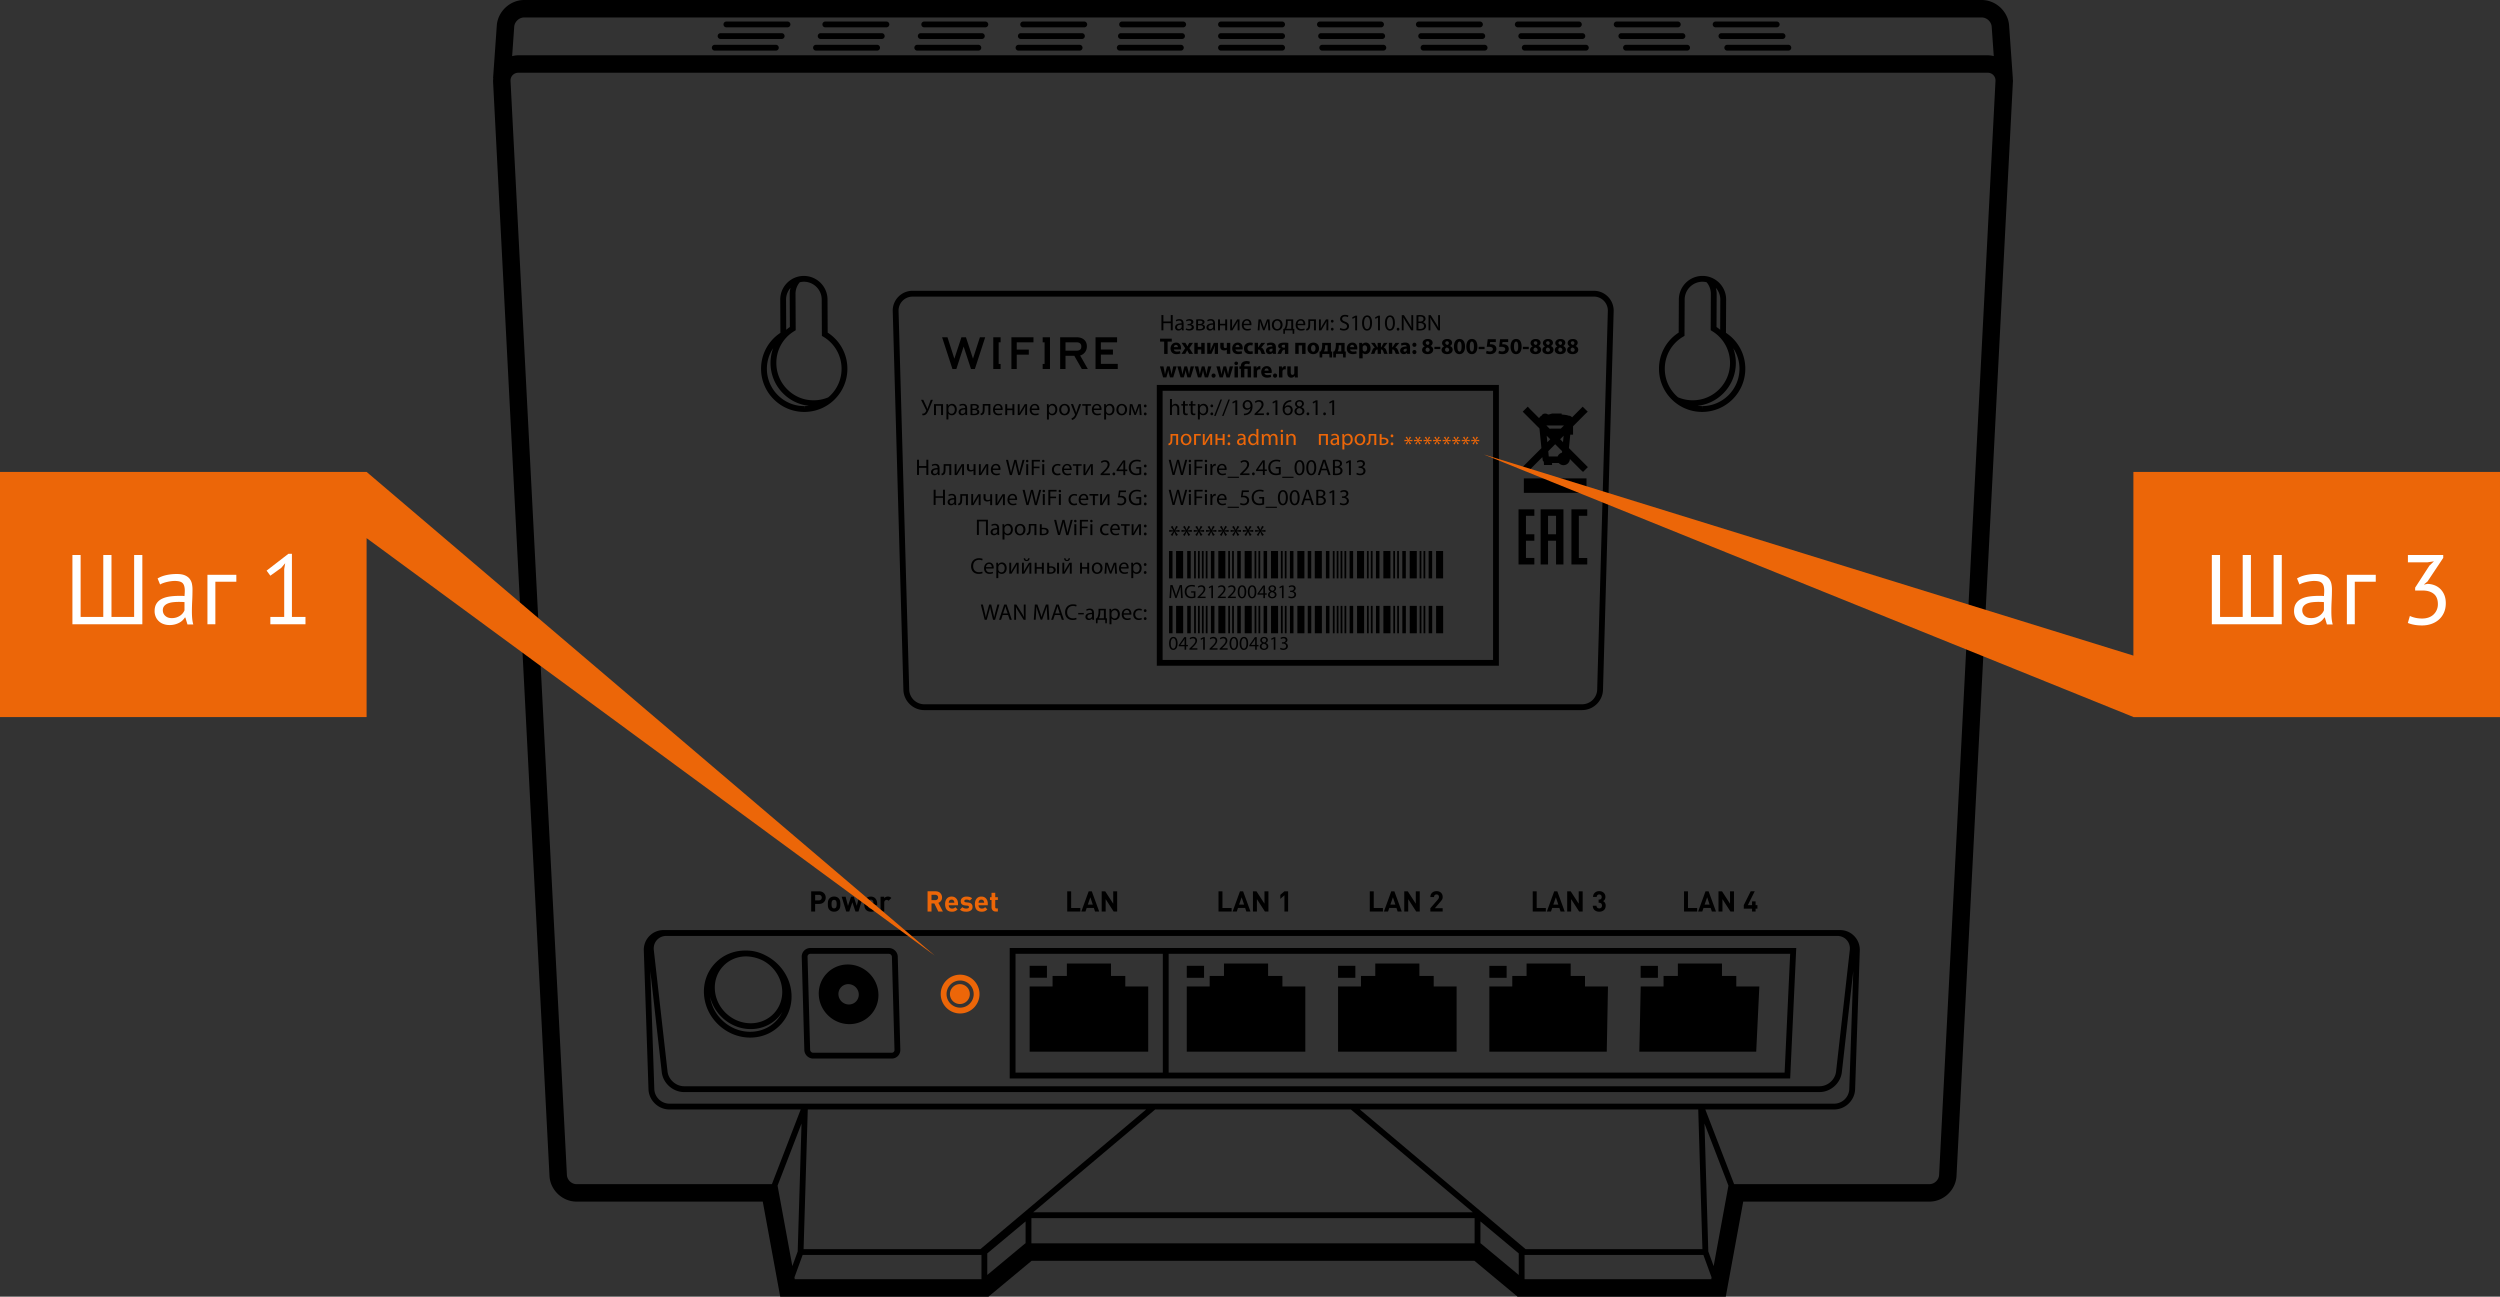<svg version="1" xmlns="http://www.w3.org/2000/svg" width="429.631" height="222.833" viewBox="0 0 429.631 222.833"><rect x="0" y="0" width="429.631" height="222.833" fill="#333333" stroke="none"/><path d="M262.033 7.7h10.5a.5.5 0 0 1 0 1h-10.5a.5.5 0 0 1 0-1zm-120.2-3h10.5a.5.5 0 0 0 0-1h-10.5a.5.5 0 0 0 0 1zm119.1 1.5a.5.5 0 0 0 .5.5h10.5a.5.5 0 0 0 0-1h-10.5a.5.5 0 0 0-.5.5zm33.9-1.5h10.5a.5.5 0 0 0 0-1h-10.5a.5.5 0 0 0 0 1zm1.5 3.5a.5.5 0 0 0 .5.5h10.5a.5.5 0 0 0 0-1h-10.5a.5.5 0 0 0-.5.5zm-17.4 0a.5.5 0 0 0 .5.5h10.5a.5.5 0 0 0 0-1h-10.5a.5.5 0 0 0-.5.5zm-138.7.5h10.5a.5.5 0 0 0 0-1h-10.5a.5.5 0 0 0 0 1zm-15.4-4h10.5a.5.5 0 0 0 0-1h-10.5a.5.5 0 0 0 0 1zm170.5 1.5a.5.5 0 0 0 .5.5h10.5a.5.5 0 0 0 0-1h-10.5a.5.5 0 0 0-.5.5zm-17.2 0a.5.5 0 0 0 .5.5h10.5a.5.5 0 0 0 0-1h-10.5a.5.5 0 0 0-.5.5zm-68.3 2.5h10.5a.5.5 0 0 0 0-1h-10.5a.5.5 0 0 0 0 1zm-68.8-2h10.5a.5.5 0 0 0 0-1h-10.5a.5.5 0 0 0 0 1zm136.8-2h10.5a.5.5 0 0 0 0-1h-10.5a.5.5 0 0 0 0 1zm-102.8 4h10.5a.5.5 0 0 0 0-1h-10.5a.5.5 0 0 0 0 1zm.4-2h10.5a.5.5 0 0 0 0-1h-10.5a.5.5 0 0 0 0 1zm34.4-2h10.5a.5.5 0 0 0 0-1h-10.5a.5.5 0 0 0 0 1zm-51 0h10.5a.5.5 0 0 0 0-1h-10.5a.5.5 0 0 0 0 1zm51 2h10.5a.5.5 0 0 0 0-1h-10.5a.5.5 0 0 0 0 1zm-17-2h10.5a.5.5 0 0 0 0-1h-10.5a.5.5 0 0 0 0 1zm-.2 2h10.5a.5.5 0 0 0 0-1h-10.5a.5.5 0 0 0 0 1zm-.2 2h10.5a.5.5 0 0 0 0-1h-10.5a.5.5 0 0 0 0 1zm-16.6-4h10.5a.5.5 0 0 0 0-1h-10.5a.5.5 0 0 0 0 1zm51.2 1a.5.5 0 0 0 0 1h10.5a.5.5 0 0 0 0-1h-10.5zm17.2 0a.5.5 0 0 0 0 1h10.5a.5.5 0 0 0 0-1h-10.5zm-.4-1h10.5a.5.5 0 0 0 0-1h-10.5a.5.5 0 0 0 0 1zm-16.6 3a.5.5 0 0 0 0 1h10.5a.5.5 0 0 0 0-1h-10.5zm17.4 0a.5.5 0 0 0 0 1h10.5a.5.5 0 0 0 0-1h-10.5zm-86.4-1h10.5a.5.5 0 0 0 0-1h-10.5a.5.5 0 0 0 0 1zm68.6-2h10.5a.5.5 0 0 0 0-1h-10.5a.5.5 0 0 0 0 1zm-69.2 4h10.5a.5.5 0 0 0 0-1h-10.5a.5.5 0 0 0 0 1zm103.2-4h10.5a.5.5 0 0 0 0-1h-10.5a.5.5 0 0 0 0 1zm-137 2h10.5a.5.5 0 0 0 0-1h-10.5a.5.5 0 0 0 0 1zm140.25 146.474h-.678v3.476h2.255v-.605h-1.576v-2.87zm-16.24 1.376a.852.852 0 0 0 .084-.395c0-.31-.098-.556-.293-.737-.195-.183-.45-.273-.762-.273-.306 0-.56.092-.76.275-.2.185-.3.43-.3.74h.635c0-.156.04-.27.122-.34a.453.453 0 0 1 .302-.104c.134 0 .236.04.31.12a.45.45 0 0 1 .11.314c0 .137-.06.276-.18.42l-1.3 1.508v.57h2.114v-.57h-1.343l.972-1.128a2.27 2.27 0 0 0 .29-.4zm19.785-1.376l1.27 3.476h-.708l-.205-.615h-1.235l-.21.615h-.708l1.265-3.476h.53zm.176 2.29l-.425-1.265-.44 1.263h.864zm-24.495-.162l-1.378-2.128h-.605v3.476h.68v-2.134l1.376 2.134h.605v-3.476h-.68v2.128zm-7.226-2.128h-.68v3.476h2.256v-.605h-1.576v-2.87zm3.544 0l1.27 3.476h-.708l-.205-.615h-1.235l-.21.615h-.708l1.265-3.476h.53zm.176 2.29l-.425-1.265-.44 1.263h.864zm-19.777-1.675v.682l.708-.614v2.792h.635v-3.476h-.635l-.708.615zm51.282 1.512l-1.378-2.128h-.605v3.476h.68v-2.134l1.376 2.134h.605v-3.476h-.68v2.128zm30.397-.396h-.61v.65h-.728l1.19-2.383h-.693l-1.19 2.382v.6h1.42v.494h.61v-.494h.317v-.6h-.317v-.65zm-84.398.396l-1.378-2.128h-.605v3.476h.68v-2.134l1.376 2.134h.605v-3.476h-.68v2.128zm128.617-141.23l-9.69 188.01c-.127 2.436-2.214 4.418-4.653 4.418h-32l-3 16.333H260.79l-7.417-6.166H177.29l-7.416 6.166h-35.792l-3-16.333h-32c-2.438 0-4.526-1.982-4.65-4.42L84.738 14.074c-.012-.214.01-.422.03-.63l-.033-.002.64-9.053C85.548 1.967 87.658 0 90.084 0h250.48c2.425 0 4.536 1.968 4.705 4.388l.64 9.053-.012.002c.02.208.042.417.03.63zM88.013 9.645c.346-.085.7-.144 1.07-.144h252.5c.36 0 .71.056 1.05.138l-.356-5.04c-.06-.867-.845-1.598-1.714-1.598H90.083c-.868 0-1.652.73-1.713 1.598l-.357 5.046zm48.155 207.94l.917-2.513.66-21.99-4.118 10.674 2.54 13.83zm-24.41-50.734l.686 20.303a2.62 2.62 0 0 0 2.598 2.515h200.166a2.62 2.62 0 0 0 2.596-2.515l.686-20.292-1.963 17.383c-.205 1.89-1.918 3.427-3.82 3.427H117.54c-1.9 0-3.614-1.538-3.817-3.43l-1.965-17.39zm.6-3.587l2.358 20.868c.148 1.378 1.44 2.54 2.824 2.54h195.17c1.406 0 2.674-1.14 2.824-2.537l2.357-20.872c.07-.647-.117-1.258-.528-1.716s-.998-.71-1.652-.71H114.54c-.653 0-1.24.252-1.65.71-.413.458-.6 1.068-.53 1.72zm179.49 27.404H233.7l28.48 24h30.385l-.718-24zm-59.7 0h-33.632l-20.963 17.666h75.56l-20.965-17.666zm-93.33 0l-.72 24h30.386l28.48-24h-58.147zm-2.236 29.166h32.084v-4.166h-30.733l-1.408 3.857.057.31zm39.625-6.166h.042v-3.765l-6.584 5.498v3.705l6.54-5.438zm77.208 0v-4.334H177.25v4.334h76.165zm7.584 5.438V215.4l-6.585-5.498v3.765h.042l6.542 5.438zm33.083.728l.057-.308-1.408-3.858H262v4.166h32.083zm2.954-16.076l-4.117-10.677.658 21.99.918 2.515 2.54-13.828zM342.93 13.92a1.34 1.34 0 0 0-.36-1.007 1.342 1.342 0 0 0-.986-.413h-252.5c-.383 0-.733.147-.986.413-.253.267-.38.624-.362 1.006l9.69 188.007c.045.853.803 1.573 1.657 1.573h33.57l4.95-12.833h-22.56c-1.922 0-3.536-1.562-3.598-3.48l-.806-23.838c-.03-.936.307-1.816.952-2.482s1.515-1.033 2.45-1.033H316.21c.933 0 1.803.366 2.447 1.032s.983 1.548.954 2.48l-.805 23.84c-.063 1.92-1.676 3.48-3.597 3.48H293.06l4.95 12.833h33.57c.854 0 1.612-.72 1.656-1.573h.002L342.93 13.92zM297.31 155.3l-1.378-2.128h-.605v3.476h.68v-2.134l1.376 2.134h.605v-3.476h-.68v2.128zm-21.818-.45c.267-.142.4-.38.4-.71a.94.94 0 0 0-.298-.72c-.2-.185-.452-.277-.762-.277-.3 0-.55.09-.752.27s-.306.42-.313.722h.635a.434.434 0 0 1 .13-.308c.08-.076.18-.113.3-.113s.222.04.303.117.122.187.122.327c0 .13-.037.235-.11.315s-.183.12-.33.12h-.092v.55h.093c.153 0 .272.045.358.13.087.087.13.203.13.35 0 .153-.043.272-.13.356a.46.46 0 0 1-.34.128.496.496 0 0 1-.333-.114c-.09-.077-.137-.19-.14-.34h-.635c.003.342.11.6.325.77.213.17.474.256.783.256.315 0 .578-.09.788-.27s.315-.434.315-.766c0-.368-.15-.63-.448-.79zm16.988-84.06a7.368 7.368 0 0 1-5.232-2.2 7.37 7.37 0 0 1-2.146-5.253 7.353 7.353 0 0 1 3.384-6.18l.028-5.7a4.07 4.07 0 0 1 4.062-4.042 4.05 4.05 0 0 1 2.888 1.204 4.03 4.03 0 0 1 1.176 2.878l-.028 5.7a7.35 7.35 0 0 1 3.323 6.212c-.02 4.07-3.346 7.38-7.415 7.38h-.04zm2.39-21.324c.086.335.146.678.145 1.03l-.028 5.7c.22.146.427.308.628.474l.025-5.177a3.033 3.033 0 0 0-.77-2.027zm-3.974 19.323c1.7 0 3.303-.657 4.513-1.855a6.372 6.372 0 0 0 1.9-4.528 6.368 6.368 0 0 0-3.085-5.508l-.24-.148.03-6.257a3.047 3.047 0 0 0-.734-1.99 3.03 3.03 0 0 0-.687-.087 3.073 3.073 0 0 0-3.078 3.047l-.03 6.258-.243.145a6.368 6.368 0 0 0-3.14 5.477 6.37 6.37 0 0 0 2.286 4.94 6.374 6.374 0 0 0 2.475.507h.033zm.84.95c.247.03.496.05.75.05l.033.5v-.5c3.52 0 6.396-2.863 6.414-6.383a6.358 6.358 0 0 0-1.074-3.568c.293.81.454 1.675.45 2.572a7.365 7.365 0 0 1-2.2 5.233 7.35 7.35 0 0 1-4.375 2.095zm1.892 83.434l1.27 3.476h-.708l-.205-.615h-1.235l-.21.615h-.708l1.265-3.476h.53zm.176 2.29l-.425-1.265-.44 1.263h.864zM122.834 8.7h10.5a.5.5 0 0 0 0-1h-10.5a.5.5 0 0 0 0 1zm167.25 144.474h-.68v3.476h2.256v-.605h-1.576v-2.87zM143.48 68.594a7.367 7.367 0 0 1-5.234 2.197h-.04c-4.068 0-7.394-3.31-7.414-7.378a7.354 7.354 0 0 1 3.323-6.213l-.028-5.7a4.038 4.038 0 0 1 1.175-2.878 4.036 4.036 0 0 1 2.867-1.204c2.25 0 4.07 1.813 4.082 4.042l.028 5.7a7.355 7.355 0 0 1 3.385 6.18 7.375 7.375 0 0 1-2.146 5.253zm-8.393-17.1l.026 5.177c.2-.164.406-.326.627-.472l-.028-5.7c0-.352.058-.695.144-1.03a3.035 3.035 0 0 0-.77 2.027zm3.903 18.246a7.357 7.357 0 0 1-4.375-2.095 7.367 7.367 0 0 1-2.198-5.233 7.428 7.428 0 0 1 .45-2.573 6.36 6.36 0 0 0-1.075 3.567c.017 3.52 2.895 6.384 6.415 6.384v.5l.034-.5c.253 0 .503-.02.75-.05zm3.778-1.85a6.373 6.373 0 0 0 1.857-4.546 6.37 6.37 0 0 0-3.14-5.477l-.242-.145-.03-6.258a3.07 3.07 0 0 0-3.063-3.047 3.11 3.11 0 0 0-.706.09 3.042 3.042 0 0 0-.732 1.988l.03 6.257-.24.147a6.367 6.367 0 0 0-3.084 5.507 6.376 6.376 0 0 0 1.9 4.528c1.22 1.206 2.797 1.87 4.547 1.856a6.376 6.376 0 0 0 2.474-.507c.146-.125.29-.255.428-.393zm1.59 86.897c.04.15.06.348.06.588 0 .244-.02.442-.06.594s-.117.282-.228.396c-.195.208-.46.313-.79.313s-.59-.105-.787-.314a.886.886 0 0 1-.227-.397c-.04-.152-.06-.35-.06-.595 0-.24.02-.437.06-.588a.89.89 0 0 1 .227-.397c.195-.21.457-.313.786-.313.33 0 .595.104.79.313a.88.88 0 0 1 .227.397zm-.574.588c0-.313-.05-.518-.146-.615a.406.406 0 0 0-.298-.112.397.397 0 0 0-.292.112c-.098.098-.146.303-.146.615 0 .316.05.522.146.62a.394.394 0 0 0 .292.112.402.402 0 0 0 .298-.112c.097-.098.146-.304.146-.62zm-2.197-1.89c.208.21.313.466.313.772s-.104.563-.313.77c-.208.21-.487.314-.835.314h-.668v1.31h-.68v-3.476h1.348c.348 0 .626.103.835.312zm-.366.773c0-.144-.044-.26-.136-.347s-.213-.13-.366-.13h-.634v.95h.634c.153 0 .275-.043.366-.13s.137-.2.137-.342zm-20.24 16.606c-.12-1.998.55-3.88 1.885-5.3 1.342-1.426 3.194-2.21 5.214-2.212.028 0 .057.004.086.005.03 0 .06-.005.09-.005 1.18 0 2.307.305 3.305.836 2.482 1.24 4.283 3.736 4.457 6.613.12 2-.55 3.883-1.886 5.302-1.342 1.426-3.193 2.21-5.212 2.21h-.002c-4.128 0-7.688-3.34-7.935-7.448zm1.87-.793c.19 3.187 2.953 5.778 6.156 5.778 1.544 0 2.958-.598 3.98-1.682 1.015-1.078 1.523-2.512 1.432-4.037-.13-2.174-1.46-4.07-3.308-5.056a6.82 6.82 0 0 0-2.912-.717c-1.52.016-2.91.606-3.917 1.676-1.014 1.08-1.523 2.513-1.43 4.038zm-.81 1.273c.477 3.338 3.45 5.97 6.877 5.97 1.742 0 3.335-.673 4.488-1.896a5.93 5.93 0 0 0 1.026-1.492 6.3 6.3 0 0 1-.717.93c-1.212 1.286-2.883 1.995-4.705 1.995h-.002c-3.306 0-6.203-2.38-6.967-5.507zm185.605 13.99H173.52v-22.416h135.17l-1.045 22.416zm-133.125-1h25.313v-20.416H174.52v20.416zm133.124-20.416h-106.81v20.416h105.855l.954-20.416zm-166.937 6.972a4.97 4.97 0 0 1 1.407-3.635 4.96 4.96 0 0 1 3.59-1.505c2.82 0 5.175 2.293 5.253 5.11a4.966 4.966 0 0 1-1.406 3.634 4.962 4.962 0 0 1-3.59 1.506c-2.817 0-5.174-2.293-5.253-5.11zm3.377-.015a1.808 1.808 0 0 0 1.797 1.748 1.69 1.69 0 0 0 1.7-1.748 1.807 1.807 0 0 0-1.796-1.748 1.69 1.69 0 0 0-1.7 1.748zm-5.86 9.556l-.445-16c-.012-.4.135-.78.415-1.067a1.46 1.46 0 0 1 1.056-.445h13.5c.82 0 1.506.667 1.53 1.485l.443 16c.01.403-.138.783-.417 1.07-.28.286-.654.444-1.056.444h-13.5c-.82 0-1.505-.667-1.527-1.486zm.554-16.028l.444 16c.007.28.25.515.527.515h13.5a.47.47 0 0 0 .47-.487l-.443-16a.54.54 0 0 0-.528-.514h-13.5a.47.47 0 0 0-.472.486zm74.85-11.228l1.27 3.476h-.71l-.204-.615h-1.235l-.21.615h-.71l1.265-3.476h.532zm.175 2.29l-.425-1.265-.44 1.263h.865zm-22.495-.162l-1.376-2.128h-.605v3.476h.68v-2.134l1.375 2.134h.605v-3.476h-.68v2.128zm18.775-2.128h-.68v3.476h2.256v-.605h-1.578v-2.87zm-22.456 0l1.27 3.476h-.708l-.206-.615h-1.235l-.21.615h-.71l1.265-3.476h.532zm.176 2.29l-.425-1.265-.44 1.263h.865zm-3.72-2.29h-.68v3.476h2.256v-.605h-1.578v-2.87zm-33.638 1.242c.197.227.295.52.295.876v.283h-1.59c0 .17.048.307.148.41.1.104.235.156.407.156.134 0 .242-.018.325-.055a.868.868 0 0 0 .25-.184l.387.377c-.14.14-.282.242-.425.306s-.324.095-.542.095c-.163 0-.31-.02-.44-.06a1.066 1.066 0 0 1-.37-.204.933.933 0 0 1-.27-.405 1.834 1.834 0 0 1-.097-.636c0-.406.1-.725.303-.954.202-.23.47-.344.805-.344.347 0 .618.113.815.34zm-.33.725a.723.723 0 0 0-.06-.272c-.077-.176-.22-.264-.424-.264s-.345.088-.423.264a.727.727 0 0 0-.06.273h.968zm2.1-.985a.746.746 0 0 0-.27.195v-.244h-.62v2.543h.635v-1.534a.47.47 0 0 1 .124-.347.398.398 0 0 1 .286-.123.47.47 0 0 1 .337.15l.48-.48a.814.814 0 0 0-.602-.24.892.892 0 0 0-.37.078zm-4.98 1.523l-.522-1.57h-.464l-.52 1.57-.41-1.57h-.673l.78 2.542h.523l.532-1.597.532 1.597h.522l.776-2.543h-.668l-.41 1.57zm49.588 14.342h-3.938v-1.808h-2.458v-2.125h-6.583v2.125h-2.458v1.808h-3.938v10.21h19.375v-10.21zm.5-.5h-3.938v-1.808h-2.458v-2.125h-7.583v2.125h-2.458v1.808h-3.938v11.21h20.375v-11.21zm-19.375 1h3.938v-1.808h2.458v-2.125h5.583v2.125h2.458v1.808h3.938v9.21h-18.375v-9.21zm1.97-4.543h-2.97v2.052h2.97v-2.053zm43.905 4.043h-3.938v-1.808h-2.46v-2.125h-6.582v2.125h-2.458v1.808h-3.938v10.21h19.375v-10.21zm.5-.5h-3.938v-1.808h-2.46v-2.125h-7.582v2.125h-2.458v1.808h-3.938v11.21h20.375v-11.21zm-19.375 1h3.938v-1.808h2.458v-2.125h5.583v2.125h2.46v1.808h3.937v9.21H204.95v-9.21zm1.97-4.543h-2.97v2.052h2.97v-2.053zm42.905 4.043h-3.938v-1.808h-2.46v-2.125h-6.583v2.125h-2.457v1.808h-3.938v10.21h19.375v-10.21zm.5-.5h-3.938v-1.808h-2.46v-2.125h-7.583v2.125h-2.457v1.808h-3.938v11.21h20.375v-11.21zm-19.375 1h3.938v-1.808h2.457v-2.125h5.584v2.125h2.46v1.808h3.937v9.21H230.95v-9.21zm1.97-4.543h-2.97v2.052h2.97v-2.053zm42.905 4.043h-3.938v-1.808h-2.46v-2.125h-6.583v2.125h-2.457v1.808h-3.938v10.21h19.185l.19-10.21zm.51-.5h-3.947v-1.808h-2.46v-2.125h-7.583v2.125h-2.457v1.808h-3.938v11.21h20.176l.21-11.21zm-19.385 1h3.938v-1.808h2.457v-2.125h5.584v2.125h2.46v1.808h3.927l-.172 9.21H256.95v-9.21zm1.97-4.543h-2.97v2.052h2.97v-2.053zm42.905 4.043h-3.938v-1.808h-2.46v-2.125h-6.583v2.125h-2.457v1.808h-3.938l-.215 10.21h19.1l.49-10.21zm.525-.5h-3.962v-1.808h-2.46v-2.125h-7.583v2.125h-2.457v1.808h-3.927l-.237 11.21h20.087l.538-11.21zm-19.41 1h3.948v-1.808h2.457v-2.125h5.584v2.125h2.46v1.808h3.912l-.443 9.21h-18.112l.193-9.21zm1.98-4.543h-2.97v2.052h2.97v-2.053zm-13.024-43.947h-113.06c-1.923 0-3.53-1.563-3.585-3.485l-1.832-65.062a3.395 3.395 0 0 1 .963-2.48 3.39 3.39 0 0 1 2.453-1.033h117.06c.935 0 1.806.367 2.453 1.032a3.4 3.4 0 0 1 .964 2.48l-1.832 65.063c-.054 1.922-1.662 3.485-3.584 3.485zm-115.06-71.06c-.663 0-1.28.26-1.736.73s-.7 1.093-.68 1.754l1.83 65.063a2.603 2.603 0 0 0 2.585 2.513h113.06a2.602 2.602 0 0 0 2.585-2.513l1.832-65.063a2.402 2.402 0 0 0-.68-1.756 2.4 2.4 0 0 0-1.736-.73h-117.06zm43.096 3.175v1.095h1.266v-1.095h.34v2.617h-.34v-1.227h-1.266v1.227h-.338v-2.617h.338zm3.193 2.616l-.027-.236h-.012a.7.7 0 0 1-.575.28c-.38 0-.575-.268-.575-.54 0-.455.404-.703 1.13-.7v-.038c0-.155-.043-.435-.428-.435a.94.94 0 0 0-.49.14l-.077-.224c.156-.1.38-.167.618-.167.574 0 .714.39.714.768v.703c0 .164.008.323.032.45h-.31zm-.05-.958c-.373-.008-.796.058-.796.423 0 .22.148.326.323.326a.47.47 0 0 0 .455-.313.38.38 0 0 0 .02-.11v-.325zm1.01-.132h.16c.29 0 .483-.132.483-.307 0-.167-.15-.272-.365-.272a.913.913 0 0 0-.454.133l-.085-.21c.19-.116.408-.17.626-.17.287 0 .637.127.637.492 0 .233-.213.384-.423.427v.008c.28.023.512.194.512.47 0 .407-.415.56-.81.56a1.29 1.29 0 0 1-.61-.152l.09-.23c.135.074.317.13.496.13.283 0 .462-.137.462-.323 0-.252-.264-.322-.547-.322h-.17v-.233zm1.48-.764c.132-.023.377-.043.598-.043.315 0 .836.05.836.47 0 .232-.18.376-.392.423v.008c.275.04.478.194.478.466 0 .493-.622.555-.99.555-.21 0-.427-.016-.528-.023v-1.856zm.323 1.63c.097.012.167.016.275.016.23 0 .572-.054.572-.326s-.272-.33-.598-.33h-.25v.64zm.004-.866h.256c.252 0 .512-.074.512-.295 0-.186-.163-.275-.504-.275-.113 0-.183.008-.264.016v.554zm2.634 1.09l-.027-.236h-.012a.703.703 0 0 1-.575.28c-.38 0-.574-.268-.574-.54 0-.455.404-.703 1.13-.7v-.038c0-.155-.043-.435-.427-.435a.94.94 0 0 0-.49.14l-.078-.224c.156-.1.38-.167.617-.167.574 0 .713.39.713.768v.703c0 .164.008.323.032.45h-.31zm-.05-.958c-.372-.008-.796.058-.796.423 0 .22.147.326.323.326.245 0 .4-.154.455-.313a.35.35 0 0 0 .02-.11v-.325zm1.183-.92v.757h.893v-.758h.338v1.88h-.338v-.85h-.893v.85h-.338v-1.88h.337zm2.076 0v.792c0 .3-.004.485-.02.753l.01.004c.113-.228.18-.36.304-.578l.586-.97h.4v1.878h-.327v-.795c0-.307.008-.466.023-.77h-.01c-.12.242-.202.393-.31.584-.18.29-.385.65-.587.98h-.392v-1.878h.323zm1.998 1.002c.008.462.304.652.645.652.245 0 .392-.043.52-.097l.06.244c-.12.055-.328.116-.626.116-.58 0-.924-.38-.924-.947s.333-1.013.88-1.013c.614 0 .777.54.777.885 0 .07-.008.124-.012.16h-1.32zm1.002-.244c.004-.218-.09-.555-.473-.555-.347 0-.498.318-.526.555h.998zm1.54-.758h.42l.34.947c.048.14.13.368.172.515h.008c.043-.14.148-.438.222-.645l.302-.82h.424l.133 1.88h-.326l-.043-.896c-.012-.202-.027-.443-.035-.672h-.013c-.05.17-.102.322-.205.61l-.36.946h-.25l-.333-.928c-.06-.18-.14-.45-.188-.625h-.016c-.008.22-.02.47-.03.675l-.048.89h-.315l.14-1.878zm4.134.924c0 .695-.48.998-.937.998-.51 0-.9-.373-.9-.967 0-.63.41-.998.932-.998.54 0 .904.392.904.966zm-1.49.02c0 .412.235.722.57.722.326 0 .57-.307.57-.73 0-.318-.16-.722-.563-.722-.402 0-.578.373-.578.73zm3.32-.944v1.623l.196.004-.02.85h-.27l-.015-.598h-1.3l-.016.598h-.268l-.016-.85.16-.005c.08-.12.143-.25.186-.384.073-.232.108-.484.108-.748v-.49h1.257zm-.95.57a2.5 2.5 0 0 1-.097.7c-.04.128-.095.245-.152.35h.865v-1.36h-.617v.31zm1.7.432c.007.462.302.652.644.652.245 0 .393-.043.52-.097l.06.244c-.12.055-.326.116-.626.116-.578 0-.924-.38-.924-.947s.334-1.013.882-1.013c.613 0 .776.54.776.885 0 .07-.008.124-.012.16h-1.32zm1-.244c.005-.218-.09-.555-.473-.555-.346 0-.497.318-.524.555h.997zm2.155-.758v1.88h-.337V55.15h-.645v.49c0 .527-.05.88-.295 1.04a.55.55 0 0 1-.373.117l-.035-.268a.434.434 0 0 0 .188-.08c.174-.127.193-.39.193-.81v-.757h1.305zm.845 0v.792c0 .3-.004.485-.02.753l.012.004c.113-.228.18-.36.304-.578l.587-.97h.4v1.878h-.326v-.795c0-.307.008-.466.023-.77h-.012c-.12.242-.2.393-.31.584-.178.29-.384.65-.586.98h-.393v-1.878h.325zm1.727.31c0-.143.098-.244.233-.244s.226.1.23.245c0 .136-.09.24-.233.24-.136 0-.23-.104-.23-.24zm0 1.37c0-.143.098-.244.233-.244s.226.1.23.245c0 .136-.09.24-.233.24-.136 0-.23-.104-.23-.24zm1.618-.212a1.2 1.2 0 0 0 .606.17c.345 0 .547-.182.547-.446 0-.245-.14-.384-.493-.52-.427-.152-.69-.374-.69-.742 0-.408.338-.71.846-.71.27 0 .463.062.58.128l-.095.276a1.033 1.033 0 0 0-.495-.125c-.357 0-.493.214-.493.393 0 .245.158.365.52.505.442.17.668.384.668.77 0 .403-.3.752-.916.752-.252 0-.528-.073-.668-.167l.084-.283zm2.555-1.794h-.01l-.437.237-.065-.26.55-.295h.292v2.523h-.33v-2.204zm2.898.917c0 .858-.318 1.332-.878 1.332-.492 0-.826-.462-.834-1.297 0-.846.365-1.312.878-1.312.532 0 .835.473.835 1.277zm-1.37.038c0 .657.2 1.03.512 1.03.35 0 .517-.408.517-1.052 0-.62-.16-1.03-.513-1.03-.3 0-.517.366-.517 1.053zm2.398-.954h-.007l-.438.237-.066-.26.55-.295h.292v2.523h-.33v-2.204zm2.9.917c0 .858-.318 1.332-.878 1.332-.493 0-.826-.462-.835-1.297 0-.846.365-1.312.878-1.312.532 0 .835.473.835 1.277zm-1.37.038c0 .657.2 1.03.512 1.03.35 0 .517-.408.517-1.052 0-.62-.16-1.03-.514-1.03-.3 0-.517.366-.517 1.053zm1.682 1.05c0-.144.098-.245.233-.245s.23.1.23.245c0 .14-.09.245-.233.245-.136 0-.23-.106-.23-.245zm.87.2v-2.616h.37l.838 1.324c.194.307.346.582.47.85l.008-.004c-.03-.35-.04-.667-.04-1.075v-1.096h.32v2.617h-.342l-.83-1.327a8.14 8.14 0 0 1-.49-.874l-.012.003c.02.33.027.644.027 1.08v1.117h-.317zm2.526-2.58c.147-.03.38-.054.617-.054.338 0 .556.058.72.19a.55.55 0 0 1 .217.462c0 .252-.168.474-.443.575v.008c.248.063.54.27.54.657 0 .226-.09.396-.223.524-.183.168-.478.246-.904.246-.233 0-.412-.016-.524-.03V54.18zm.338 1.07h.307c.357 0 .567-.185.567-.437 0-.307-.233-.427-.575-.427-.155 0-.245.012-.3.023v.84zm0 1.255c.066.012.163.016.284.016.35 0 .67-.127.67-.507 0-.357-.306-.505-.675-.505h-.28v.997zm1.738.256v-2.616h.368l.84 1.324c.193.307.345.582.47.85l.008-.004c-.032-.35-.04-.667-.04-1.075v-1.096h.32v2.617h-.343l-.83-1.327a8.14 8.14 0 0 1-.49-.874l-.012.003c.02.33.027.644.027 1.08v1.117h-.318zm-45.437 1.928h-.703v-.497h2.012v.498h-.715v2.12h-.593v-2.12zm1.665 1.36c.02.244.26.36.536.36.2 0 .365-.027.524-.078l.077.4c-.195.078-.432.117-.688.117-.645 0-1.014-.373-1.014-.967 0-.48.3-1.013.96-1.013.612 0 .845.477.845.947 0 .1-.01.19-.02.233h-1.22zm.695-.405c0-.144-.063-.384-.334-.384-.248 0-.35.224-.365.383h.7zm1.292-.734l.185.313c.054.097.105.194.156.284h.01c.05-.1.096-.198.146-.292l.167-.307h.64l-.624.905.632.994h-.668l-.19-.34a3.39 3.39 0 0 1-.147-.29h-.012c-.046.102-.097.195-.144.29l-.177.34h-.65l.646-.967-.63-.932h.66zm2.122 0v.687h.598v-.688h.593v1.897h-.593v-.753h-.598v.753h-.59V58.91h.59zm2.188 0v.582c0 .303-.016.516-.03.772l.015.004c.09-.217.14-.365.217-.543l.37-.815h.72v1.898h-.558v-.578c0-.295.016-.42.035-.823h-.017c-.074.21-.12.334-.198.512-.12.263-.264.593-.396.888h-.72V58.91h.56zm2.274 0v.574c0 .21.08.318.283.318.097 0 .202-.04.256-.082v-.812h.59v1.898h-.59V60.1h-.008a.942.942 0 0 1-.478.12c-.407 0-.644-.233-.644-.684v-.63h.59zm2.025 1.137c.02.245.26.36.535.36.2 0 .365-.026.524-.077l.076.4c-.194.078-.43.117-.687.117-.646 0-1.014-.373-1.014-.967 0-.48.3-1.013.958-1.013.613 0 .846.477.846.947 0 .1-.01.19-.02.233h-1.22zm.695-.404c0-.144-.063-.384-.335-.384-.248 0-.35.224-.365.383h.7zm2.297 1.118a1.45 1.45 0 0 1-.528.086c-.614 0-1.006-.373-1.006-.97 0-.556.38-1.01 1.087-1.01.155 0 .326.027.45.074l-.093.438a.81.81 0 0 0-.33-.058c-.31 0-.513.22-.51.532 0 .35.234.532.522.532.14 0 .25-.023.337-.06l.072.437zm.883-1.85v.756h.066l.48-.757h.69l-.698.814c.225.043.365.25.477.524.062.16.136.38.23.56h-.62c-.05-.082-.096-.218-.17-.42-.084-.218-.202-.334-.395-.334h-.06v.753h-.585V58.91h.585zm2.562 1.898l-.035-.19h-.012a.684.684 0 0 1-.543.233c-.385 0-.614-.28-.614-.582 0-.493.442-.73 1.114-.726v-.027c0-.1-.055-.245-.345-.245-.194 0-.4.066-.524.144l-.108-.38c.132-.074.392-.167.737-.167.633 0 .834.373.834.82v.66c0 .182.01.356.028.46h-.53zm-.07-.897c-.31-.003-.55.07-.55.3 0 .15.1.225.23.225a.323.323 0 0 0 .308-.217.41.41 0 0 0 .012-.1v-.207zm2.712.898h-.583v-.714h-.12a.327.327 0 0 0-.272.136c-.1.097-.147.275-.206.423-.023.055-.043.093-.074.155h-.63a.97.97 0 0 0 .118-.21c.06-.15.146-.395.268-.523a.467.467 0 0 1 .24-.14v-.012c-.213-.023-.49-.167-.49-.47 0-.237.133-.373.323-.462.175-.084.438-.112.7-.112.294 0 .558.02.725.043v1.888zm-.583-1.55a1.186 1.186 0 0 0-.202-.015c-.19 0-.354.074-.354.245 0 .167.188.25.362.25.093 0 .144-.005.194-.005v-.474zm3.543-.35v1.9h-.595V59.36h-.582v1.448h-.59V58.91h1.767zm2.32.93c0 .694-.492 1.013-1 1.013-.556 0-.982-.364-.982-.978s.403-1.005 1.013-1.005c.582 0 .97.4.97.97zm-1.373.018c0 .326.136.57.388.57.23 0 .377-.228.377-.57 0-.283-.108-.57-.377-.57-.284 0-.388.29-.388.57zm3.42-.947v1.482l.208.008-.026 1.02h-.444l-.02-.612h-1.2l-.022.613h-.446l-.016-1.016.175-.012c.08-.12.147-.256.19-.396.054-.198.085-.41.085-.62v-.467h1.514zm-1.003.652c0 .16-.027.33-.07.493a1.17 1.17 0 0 1-.132.322h.63V59.34h-.428v.222zm3.35-.653v1.482l.208.008-.026 1.02h-.443l-.02-.612h-1.2l-.022.613h-.445l-.016-1.016.174-.012c.08-.12.147-.256.19-.396.054-.198.086-.41.086-.62v-.467h1.513zm-1.003.652c0 .16-.026.33-.07.493a1.17 1.17 0 0 1-.13.322h.628V59.34h-.427v.222zm1.942.485c.02.245.26.36.535.36.202 0 .364-.026.524-.077l.078.4c-.194.078-.43.117-.687.117-.644 0-1.013-.373-1.013-.967 0-.48.3-1.013.96-1.013.612 0 .846.477.846.947 0 .1-.013.19-.02.233h-1.22zm.694-.404c0-.144-.062-.384-.334-.384-.248 0-.35.224-.365.383h.7zm.872-.097c0-.25-.007-.462-.015-.637h.512l.027.263h.008c.14-.202.357-.307.633-.307.415 0 .788.36.788.967 0 .69-.437 1.017-.86 1.017-.23 0-.408-.093-.493-.217h-.008v.943h-.592v-2.03zm.59.447c0 .046.005.09.013.124.04.16.176.28.346.28.257 0 .408-.214.408-.536 0-.302-.136-.53-.4-.53a.37.37 0 0 0-.353.298.436.436 0 0 0-.01.104v.26zm2.088-1.084l.427.76h.063v-.76h.57v.76h.06l.43-.76h.652l-.66.818c.214.04.36.248.443.48.078.214.14.424.226.6h-.59c-.055-.094-.102-.246-.163-.436-.074-.21-.194-.322-.35-.322h-.047v.757h-.57v-.757h-.047c-.172 0-.28.11-.357.322-.07.198-.113.337-.168.435h-.582c.09-.18.155-.384.233-.594.085-.24.225-.446.438-.485l-.66-.82h.652zm3 0v.756h.065l.48-.757h.69l-.7.814c.227.043.366.25.48.524.062.16.135.38.228.56h-.617c-.05-.082-.096-.218-.17-.42-.086-.218-.202-.334-.396-.334h-.06v.753h-.585V58.91h.585zm2.56 1.898l-.034-.19h-.013a.684.684 0 0 1-.544.233c-.385 0-.613-.28-.613-.582 0-.493.442-.73 1.114-.726v-.027c0-.1-.055-.245-.346-.245-.193 0-.4.066-.523.144l-.108-.38c.13-.074.39-.167.736-.167.633 0 .835.373.835.82v.66c0 .182.01.356.028.46h-.532zm-.07-.897c-.31-.003-.55.07-.55.3 0 .15.1.225.232.225a.324.324 0 0 0 .307-.217.41.41 0 0 0 .012-.1v-.207zm.97-.667c0-.21.145-.357.35-.357.206 0 .342.144.346.357 0 .202-.14.354-.35.354-.202 0-.345-.152-.345-.354zm0 1.254c0-.206.145-.357.35-.357.206 0 .342.147.346.357 0 .202-.14.354-.35.354-.202 0-.345-.15-.345-.353zm1.67-.35c0-.302.174-.512.45-.632v-.012c-.245-.124-.366-.33-.366-.55 0-.428.385-.71.89-.71.59 0 .835.34.835.647 0 .218-.117.43-.365.555v.012c.244.093.462.303.462.63 0 .457-.385.764-.97.764-.642 0-.937-.36-.937-.702zm1.303-.02c0-.22-.164-.352-.397-.415-.194.055-.307.194-.307.376a.346.346 0 0 0 .357.354c.21 0 .346-.135.346-.314zm-.665-1.194c0 .17.155.28.357.342a.345.345 0 0 0 .256-.322c0-.155-.09-.31-.307-.31-.2 0-.305.13-.305.29zm2.496.66v.39h-1.017v-.39h1.018zm.213.555c0-.303.175-.513.45-.633v-.012c-.244-.124-.365-.33-.365-.55 0-.428.385-.71.89-.71.59 0 .835.34.835.647 0 .218-.117.43-.365.555v.012c.244.093.462.303.462.63 0 .457-.385.764-.97.764-.642 0-.937-.36-.937-.702zm1.305-.02c0-.22-.163-.353-.396-.416-.194.055-.307.194-.307.376a.346.346 0 0 0 .357.354c.21 0 .346-.135.346-.314zm-.664-1.195c0 .17.155.28.357.342a.345.345 0 0 0 .257-.322c0-.155-.09-.31-.307-.31-.2 0-.306.13-.306.29zm3.39.6c0 .78-.316 1.317-.96 1.317-.653 0-.94-.586-.944-1.3 0-.73.31-1.31.963-1.31.675.002.94.603.94 1.294zm-1.31.017c-.004.58.136.854.364.854.23 0 .354-.287.354-.862 0-.56-.12-.854-.357-.854-.217 0-.365.276-.36.862zm3.435-.016c0 .78-.315 1.316-.96 1.316-.652 0-.94-.586-.944-1.3 0-.73.312-1.31.964-1.31.674.002.94.603.94 1.294zm-1.31.016c-.004.58.136.854.365.854.23 0 .354-.287.354-.862 0-.56-.122-.854-.358-.854-.218 0-.366.276-.362.862zm2.542.042v.392h-1.018v-.392h1.018zm1.937-.822h-.98l-.055.388c.055-.008.102-.008.163-.008.24 0 .485.054.664.183.19.128.307.337.307.633 0 .47-.404.885-1.084.885-.307 0-.563-.07-.703-.143l.105-.443c.112.055.342.125.57.125.245 0 .505-.118.505-.386 0-.26-.206-.42-.71-.42-.14 0-.237.008-.342.024l.168-1.324h1.39v.486zm2.125 0h-.978l-.055.388c.055-.008.1-.008.163-.008.24 0 .485.054.664.183.188.128.305.337.305.633 0 .47-.403.885-1.083.885-.307 0-.563-.07-.702-.143l.104-.443c.113.055.342.125.57.125.245 0 .505-.118.505-.386 0-.26-.207-.42-.71-.42-.14 0-.237.008-.343.024l.167-1.324h1.39v.486zm2.305.764c0 .78-.314 1.316-.96 1.316-.652 0-.938-.586-.943-1.3 0-.73.31-1.31.963-1.31.676.002.94.603.94 1.294zm-1.308.016c-.004.58.136.854.364.854.23 0 .354-.287.354-.862 0-.56-.12-.854-.356-.854-.22 0-.366.276-.362.862zm2.54.042v.392h-1.016v-.392h1.017zm.214.556c0-.303.175-.513.45-.633v-.012c-.244-.124-.364-.33-.364-.55 0-.428.384-.71.89-.71.59 0 .834.34.834.647 0 .218-.116.43-.365.555v.012c.246.093.464.303.464.63 0 .457-.385.764-.97.764-.643 0-.938-.36-.938-.702zm1.304-.02c0-.22-.163-.353-.396-.416-.194.055-.307.194-.307.376a.346.346 0 0 0 .357.354c.21 0 .346-.135.346-.314zm-.663-1.195c0 .17.155.28.356.342.136-.04.257-.163.257-.322 0-.155-.09-.31-.308-.31-.2 0-.305.13-.305.29zm1.486 1.215c0-.303.175-.513.45-.633v-.012c-.244-.124-.365-.33-.365-.55 0-.428.385-.71.89-.71.59 0 .835.34.835.647 0 .218-.117.43-.365.555v.012c.244.093.462.303.462.63 0 .457-.385.764-.97.764-.643 0-.937-.36-.937-.702zm1.303-.02c0-.22-.162-.353-.396-.416-.194.055-.307.194-.307.376a.346.346 0 0 0 .357.354c.21 0 .346-.135.346-.314zm-.663-1.195c0 .17.155.28.357.342a.345.345 0 0 0 .256-.322c0-.155-.09-.31-.307-.31-.202 0-.307.13-.307.29zm1.485 1.215c0-.303.175-.513.45-.633v-.012c-.244-.124-.364-.33-.364-.55 0-.428.384-.71.89-.71.59 0 .834.34.834.647 0 .218-.117.43-.365.555v.012c.245.093.462.303.462.63 0 .457-.384.764-.97.764-.64 0-.937-.36-.937-.702zm1.305-.02c0-.22-.163-.353-.396-.416-.194.055-.308.194-.308.376a.346.346 0 0 0 .356.354c.21 0 .347-.135.347-.314zm-.664-1.195c0 .17.154.28.356.342a.345.345 0 0 0 .256-.322c0-.155-.09-.31-.307-.31-.2 0-.306.13-.306.29zm1.484 1.215c0-.303.175-.513.45-.633v-.012c-.244-.124-.364-.33-.364-.55 0-.428.384-.71.89-.71.59 0 .834.34.834.647 0 .218-.116.43-.365.555v.012c.244.093.462.303.462.63 0 .457-.385.764-.97.764-.642 0-.938-.36-.938-.702zm1.305-.02c0-.22-.164-.353-.397-.416-.194.055-.307.194-.307.376a.346.346 0 0 0 .357.354c.21 0 .346-.135.346-.314zm-.664-1.195c0 .17.155.28.357.342a.345.345 0 0 0 .256-.322c0-.155-.09-.31-.31-.31-.2 0-.304.13-.304.29zm-70.015 4.023l.152.776c.04.198.078.408.11.625h.007a9.23 9.23 0 0 1 .14-.62l.2-.78h.467l.19.756c.05.214.1.427.14.645h.008c.027-.217.066-.43.108-.648l.163-.753h.578l-.582 1.898h-.555l-.18-.668a7.492 7.492 0 0 1-.12-.59h-.008c-.036.237-.075.41-.125.59l-.19.668h-.555l-.55-1.898h.6zm2.993 0l.152.776c.04.198.077.408.108.625h.008a9.23 9.23 0 0 1 .14-.62l.203-.78h.466l.19.756c.05.214.1.427.14.645h.007c.027-.217.066-.43.11-.648l.16-.753h.58l-.582 1.898h-.556l-.18-.668a7.52 7.52 0 0 1-.12-.59h-.007c-.035.237-.074.41-.125.59l-.19.668h-.555l-.55-1.898h.6zm2.99 0l.153.776c.04.198.078.408.11.625h.007a9.23 9.23 0 0 1 .14-.62l.202-.78H207l.19.756c.05.214.1.427.14.645h.007c.028-.217.066-.43.11-.648l.162-.753h.578l-.583 1.898h-.556l-.18-.668a7.062 7.062 0 0 1-.12-.59h-.007c-.035.237-.074.41-.125.59l-.19.668h-.555l-.552-1.898h.604zm2.282 1.584c0-.21.144-.36.35-.36s.346.146.346.36c0 .206-.14.357-.348.357-.203 0-.347-.15-.347-.357zm1.433-1.584l.15.776c.04.198.08.408.11.625h.007c.038-.217.093-.435.14-.62l.202-.78h.466l.19.756c.05.214.1.427.14.645h.008c.028-.217.067-.43.11-.648l.163-.753h.58l-.583 1.898h-.555l-.18-.668a7.52 7.52 0 0 1-.12-.59h-.007c-.035.237-.074.41-.125.59l-.19.668h-.555l-.552-1.898h.602zm3.12-.528c0 .164-.125.295-.318.295-.187 0-.31-.132-.307-.295-.004-.17.12-.3.31-.3s.31.13.315.3zm-.61 2.426v-1.898h.59v1.898h-.59zm1.102 0V63.39H213v-.435h.25v-.082c0-.524.408-.82.994-.82.202 0 .442.047.56.118l-.113.447a.936.936 0 0 0-.43-.097c-.31 0-.42.16-.42.37v.065h1.153v1.898h-.59V63.39h-.56v1.463h-.593zm2.188-1.273c0-.278-.008-.46-.016-.624h.508l.02.35h.016a.558.558 0 0 1 .637-.385v.556a.833.833 0 0 0-.16-.015c-.216 0-.364.117-.403.3a.674.674 0 0 0-.012.132v.963h-.59V63.58zm1.87.514c.02.244.262.36.537.36.202 0 .365-.026.523-.077l.078.4a1.868 1.868 0 0 1-.688.116c-.645 0-1.013-.373-1.013-.966 0-.48.3-1.014.958-1.014.614 0 .848.478.848.947 0 .1-.01.19-.02.233h-1.22zm.696-.404c0-.144-.063-.384-.334-.384-.25 0-.35.225-.364.384h.698zm.767.85c0-.21.145-.36.35-.36.206 0 .346.146.346.36 0 .206-.14.357-.35.357-.2 0-.345-.15-.345-.357zm1.026-.96c0-.278-.008-.46-.016-.624h.51l.018.35h.017a.557.557 0 0 1 .636-.385v.556a.813.813 0 0 0-.157-.015c-.218 0-.365.117-.404.3a.674.674 0 0 0-.013.132v.963h-.59V63.58zm3.225.665c0 .248.01.45.016.61h-.512l-.027-.27h-.012a.675.675 0 0 1-.594.312c-.384 0-.667-.24-.667-.827v-1.114h.594v1.02c0 .277.09.443.296.443a.317.317 0 0 0 .314-.335v-1.13h.595v1.29zm-21.96 4.31h.34v1.174h.008a.71.71 0 0 1 .594-.338c.252 0 .656.154.656.803v1.118h-.34v-1.08c0-.303-.114-.56-.436-.56a.49.49 0 0 0-.482.506v1.133h-.34v-2.757zm2.58.34v.54h.488v.26h-.49v1.012c0 .233.066.365.257.365a.79.79 0 0 0 .198-.023l.015.255a.836.836 0 0 1-.303.047c-.16 0-.287-.05-.368-.144-.098-.1-.132-.268-.132-.49v-1.024h-.292v-.26h.292v-.45l.334-.09zm1.315 0v.54h.49v.26h-.49v1.012c0 .233.065.365.256.365a.79.79 0 0 0 .2-.023l.014.255a.836.836 0 0 1-.303.047c-.158 0-.286-.05-.367-.144-.098-.1-.132-.268-.132-.49v-1.024h-.29v-.26h.29v-.45l.335-.09zm.903 1.152c0-.24-.007-.435-.015-.614h.307l.015.322h.008a.74.74 0 0 1 .667-.365c.455 0 .796.384.796.955 0 .675-.412 1.01-.854 1.01-.25 0-.466-.11-.58-.296h-.007v1.02h-.338v-2.033zm.338.5c0 .05.008.097.015.14.064.236.27.4.514.4.36 0 .57-.296.57-.727 0-.377-.197-.7-.56-.7a.545.545 0 0 0-.515.424.577.577 0 0 0-.024.14v.323zm1.82-.803c0-.144.097-.245.233-.245.135 0 .224.1.228.244 0 .136-.09.24-.233.24-.136 0-.23-.104-.23-.24zm0 1.37c0-.144.097-.245.233-.245.135 0 .224.1.228.244 0 .136-.09.24-.233.24-.136 0-.23-.104-.23-.24zm.628.354l1.084-2.815h.264l-1.087 2.815h-.26zm1.362 0l1.083-2.815h.263l-1.087 2.815h-.26zm2.282-2.36h-.008l-.438.235-.066-.26.55-.295h.292v2.523h-.33v-2.203zm1.478 1.964c.074.007.16 0 .276-.012a.952.952 0 0 0 .528-.245c.167-.15.288-.373.334-.672h-.012a.74.74 0 0 1-.594.272c-.454 0-.745-.342-.745-.773 0-.477.345-.896.86-.896.518 0 .836.42.836 1.063 0 .554-.187.942-.436 1.184-.194.19-.462.307-.734.337-.124.02-.233.024-.314.02v-.278zm.124-1.452c0 .314.19.536.485.536.23 0 .408-.112.497-.264a.22.22 0 0 0 .032-.124c0-.43-.16-.76-.517-.76-.29-.002-.497.254-.497.612zm1.7 1.693v-.21l.268-.26c.645-.613.936-.94.94-1.32 0-.256-.125-.493-.502-.493-.23 0-.42.117-.536.214l-.108-.24c.174-.148.423-.257.714-.257.543 0 .772.373.772.734 0 .467-.337.843-.87 1.356l-.2.186v.008h1.132v.284h-1.61zm2.05-.203c0-.144.096-.245.23-.245s.23.1.23.245c0 .14-.09.245-.233.245-.136 0-.228-.105-.228-.245zm1.547-2.003h-.008l-.44.236-.065-.26.55-.295h.292v2.523h-.33v-2.203zm2.72-.078c-.07-.005-.16 0-.256.015-.536.09-.818.48-.877.897h.012a.75.75 0 0 1 .61-.292c.445 0 .76.322.76.815 0 .462-.314.89-.838.89-.54 0-.893-.42-.893-1.076 0-.498.178-.89.426-1.14.21-.205.49-.333.81-.372.1-.016.185-.02.247-.02v.28zm-.097 1.455c0-.36-.205-.578-.52-.578a.562.562 0 0 0-.49.31.293.293 0 0 0-.038.15c.008.417.198.723.556.723.294 0 .492-.243.492-.605zm.647.186c0-.317.19-.542.5-.674l-.003-.012c-.28-.132-.4-.35-.4-.567 0-.4.338-.67.78-.67.49 0 .734.306.734.62 0 .214-.104.442-.416.59v.012c.314.124.51.345.51.65 0 .44-.377.735-.858.735-.53 0-.847-.314-.847-.684zm1.36-.014c0-.307-.215-.454-.557-.55-.295.084-.454.278-.454.52-.013.255.183.48.505.48.308 0 .506-.19.506-.45zm-.94-1.26c0 .25.19.387.48.465.218-.073.385-.228.385-.457 0-.202-.12-.412-.428-.412-.282 0-.438.187-.438.405zm1.66 1.714c0-.144.097-.245.232-.245.136 0 .228.1.228.245 0 .14-.09.245-.232.245-.136 0-.23-.105-.23-.245zm1.55-2.003h-.01l-.437.236-.066-.26.55-.295h.293v2.523h-.33v-2.203zm1.306 2.003c0-.144.097-.245.233-.245s.23.1.23.245c0 .14-.09.245-.233.245-.138 0-.23-.105-.23-.245zm1.548-2.003h-.007l-.438.236-.066-.26.55-.295h.292v2.523h-.33v-2.203zm-27.443 12.516l-.664-2.617h.357l.31 1.324c.077.326.147.652.194.904h.007c.044-.26.126-.57.214-.908l.35-1.32h.353l.318 1.328c.074.31.144.62.183.896h.007c.054-.287.128-.578.21-.904l.345-1.32h.345l-.742 2.617h-.353l-.33-1.363a7.983 7.983 0 0 1-.17-.854h-.01c-.045.26-.104.516-.2.854l-.374 1.363h-.35zm3.194-2.407c.004.116-.08.21-.216.21a.203.203 0 0 1-.206-.21c0-.12.09-.214.213-.214.13 0 .21.093.21.214zm-.38 2.407v-1.88h.342v1.88h-.342zm.95-2.617h1.41v.283h-1.072v.87h.99v.278h-.99v1.184h-.338v-2.616zm2.19.21c.003.116-.082.21-.218.21a.203.203 0 0 1-.206-.21c0-.12.09-.214.213-.214.128 0 .21.093.21.214zm-.38 2.407v-1.88h.34v1.88h-.34zm.938-1.293a8.58 8.58 0 0 0-.016-.586h.3l.01.37h.016c.085-.253.29-.412.52-.412a.36.36 0 0 1 .097.01v.323a.562.562 0 0 0-.117-.012c-.24 0-.412.183-.458.44a.934.934 0 0 0-.015.158v1.002h-.338V80.33zm1.45.415c.01.462.304.652.646.652.245 0 .393-.043.52-.097l.06.245c-.12.055-.327.116-.625.116-.58 0-.925-.38-.925-.946s.334-1.013.88-1.013c.614 0 .777.54.777.886 0 .07-.007.124-.01.16h-1.323zm1.003-.244c.005-.217-.088-.555-.473-.555-.345 0-.497.318-.524.556h.998zm2.442 1.414v.194h-1.94v-.194h1.94zm.204-.29v-.21l.268-.26c.645-.613.936-.94.94-1.32 0-.256-.125-.493-.5-.493-.23 0-.42.117-.537.215l-.108-.24c.174-.148.42-.257.713-.257.543 0 .773.373.773.733 0 .467-.338.844-.87 1.356l-.202.187v.008h1.133v.284h-1.61zm2.05-.203c0-.143.097-.244.232-.244s.23.1.23.245c0 .14-.09.246-.234.246-.136 0-.23-.105-.23-.245zm1.863.203v-.687h-1.174v-.226l1.126-1.61h.37v1.567h.353v.268h-.354v.687h-.32zm0-.956v-.842c0-.132.003-.264.01-.396h-.01a8.86 8.86 0 0 1-.21.372l-.618.858v.007h.827zm3.076.84c-.15.053-.45.143-.804.143-.396 0-.723-.1-.98-.346-.224-.217-.364-.567-.364-.974.004-.78.54-1.35 1.418-1.35.303 0 .54.065.652.12l-.082.275a1.34 1.34 0 0 0-.578-.113c-.637 0-1.053.396-1.053 1.052 0 .664.4 1.056 1.01 1.056.22 0 .373-.03.45-.07v-.78h-.532v-.272h.862v1.258zm2.192.407v.194h-1.94v-.194h1.94zm1.882-1.58c0 .858-.318 1.332-.878 1.332-.493 0-.826-.462-.834-1.297 0-.847.364-1.313.877-1.313.532 0 .835.473.835 1.277zm-1.37.04c0 .655.2 1.028.512 1.028.35 0 .517-.408.517-1.052 0-.62-.16-1.03-.514-1.03-.3 0-.517.365-.517 1.053zm3.39-.04c0 .858-.317 1.332-.877 1.332-.492 0-.826-.462-.834-1.297 0-.847.363-1.313.876-1.313.533 0 .835.473.835 1.277zm-1.37.04c0 .655.202 1.028.513 1.028.35 0 .517-.408.517-1.052 0-.62-.16-1.03-.513-1.03-.3 0-.516.365-.516 1.053zm2.26.426l-.272.823h-.35l.89-2.617h.407l.893 2.617h-.36l-.28-.823h-.93zm.858-.264l-.257-.753c-.057-.17-.096-.326-.135-.478h-.008c-.04.156-.082.315-.132.474l-.256.756h.788zm1.124-1.495c.147-.03.38-.053.617-.053.337 0 .555.058.718.19.136.1.217.256.217.462 0 .25-.167.473-.442.574v.008c.248.062.54.268.54.656 0 .225-.09.396-.222.524-.182.167-.477.245-.903.245-.233 0-.412-.016-.524-.03V79.04zm.337 1.072h.306c.357 0 .567-.186.567-.438 0-.307-.233-.427-.575-.427-.155 0-.245.012-.3.023v.842zm0 1.254c.065.012.162.016.282.016.35 0 .672-.128.672-.508 0-.357-.307-.505-.676-.505h-.28v.996zm2.417-1.95h-.008l-.44.238-.065-.26.552-.295h.29v2.522h-.33v-2.205zm1.362 1.814c.097.063.32.16.558.16.44 0 .575-.28.57-.49-.003-.353-.32-.505-.65-.505h-.19v-.255h.19c.247 0 .562-.128.562-.427 0-.202-.128-.38-.442-.38a.926.926 0 0 0-.505.167l-.09-.25c.133-.096.39-.193.66-.193.498 0 .723.295.723.602 0 .26-.155.48-.466.593v.007c.31.063.563.295.563.648 0 .404-.314.757-.92.757-.283 0-.53-.09-.656-.17l.092-.265zm-31.683 5.547l-.664-2.616h.357l.31 1.325c.077.326.147.652.194.905h.007c.044-.26.126-.57.214-.91l.35-1.32h.353l.318 1.33c.074.31.144.62.183.895h.007c.054-.287.128-.578.21-.905l.345-1.32h.345l-.742 2.616h-.353l-.33-1.362a8.032 8.032 0 0 1-.17-.854h-.01c-.045.26-.104.516-.2.854l-.374 1.362h-.35zm3.194-2.406c.004.118-.08.21-.216.21a.203.203 0 0 1-.206-.21c0-.12.09-.212.213-.212.13 0 .21.092.21.213zm-.38 2.407V84.9h.342v1.877h-.342zm.95-2.616h1.41v.284h-1.072v.87h.99v.28h-.99v1.183h-.338V84.16zm2.19.21c.003.118-.082.21-.218.21a.203.203 0 0 1-.206-.21c0-.12.09-.212.213-.212.128 0 .21.092.21.213zm-.38 2.407V84.9h.34v1.877h-.34zm.938-1.292a8.6 8.6 0 0 0-.016-.586h.3l.01.367h.016c.085-.252.29-.412.52-.412.04 0 .066.005.097.012v.322a.567.567 0 0 0-.117-.012c-.24 0-.412.183-.458.438a.944.944 0 0 0-.015.16v1h-.338v-1.29zm1.45.415c.01.462.304.652.646.652.245 0 .393-.042.52-.097l.06.245c-.12.055-.327.116-.625.116-.58 0-.925-.38-.925-.947 0-.568.334-1.015.88-1.015.614 0 .777.54.777.886 0 .07-.007.125-.01.16h-1.323zm1.003-.244c.005-.217-.088-.555-.473-.555-.345 0-.497.32-.524.556h.998zm2.442 1.413v.193h-1.94v-.194h1.94zm1.71-2.528h-.962l-.097.647c.058-.008.112-.017.206-.017.193 0 .387.043.542.137.198.112.36.33.36.648 0 .493-.39.862-.938.862-.275 0-.508-.078-.63-.156l.086-.26c.105.062.31.14.54.14.322 0 .598-.21.598-.547-.004-.327-.22-.56-.727-.56-.142 0-.254.017-.348.028l.163-1.21h1.208v.287zm2.628 2.12c-.15.054-.45.143-.804.143-.396 0-.722-.1-.978-.346-.225-.218-.365-.567-.365-.975.003-.78.54-1.35 1.417-1.35.303 0 .54.065.652.12l-.08.275a1.357 1.357 0 0 0-.58-.113c-.636 0-1.052.396-1.052 1.053 0 .664.4 1.056 1.01 1.056.22 0 .372-.03.45-.07v-.78h-.532v-.272h.862v1.258zm2.193.407v.193h-1.94v-.194h1.94zm1.88-1.58c0 .856-.318 1.33-.877 1.33-.493 0-.826-.46-.834-1.296 0-.847.364-1.313.877-1.313.532 0 .833.475.833 1.28zm-1.37.037c0 .656.202 1.03.513 1.03.35 0 .517-.41.517-1.053 0-.622-.16-1.03-.513-1.03-.3.002-.517.367-.517 1.053zm3.392-.038c0 .856-.318 1.33-.877 1.33-.493 0-.826-.46-.835-1.296 0-.847.365-1.313.878-1.313.533 0 .835.475.835 1.28zm-1.37.037c0 .656.202 1.03.513 1.03.35 0 .517-.41.517-1.053 0-.622-.16-1.03-.513-1.03-.3.002-.517.367-.517 1.053zm2.26.428l-.272.823h-.35l.89-2.616h.407l.893 2.616h-.36l-.28-.823h-.93zm.857-.265l-.257-.753c-.058-.17-.097-.326-.136-.478h-.01a8.72 8.72 0 0 1-.13.473l-.257.757h.79zm1.124-1.494c.147-.03.38-.054.617-.054.338 0 .556.06.72.19a.55.55 0 0 1 .216.462c0 .252-.168.473-.443.574v.008c.248.062.54.268.54.656 0 .225-.09.396-.222.524-.183.167-.478.245-.904.245-.232 0-.41-.015-.523-.03v-2.574zm.338 1.07h.307c.358 0 .568-.185.568-.437 0-.308-.233-.428-.575-.428-.155 0-.245.012-.3.023v.842zm0 1.255c.066.012.163.017.283.017.35 0 .672-.128.672-.51 0-.356-.308-.503-.677-.503h-.28v.997zm2.418-1.947h-.01l-.437.236-.065-.26.55-.296h.29v2.523h-.328v-2.204zm1.36 1.813c.098.062.323.16.56.16.44 0 .575-.28.57-.49-.003-.354-.32-.505-.652-.505h-.19v-.255h.19c.25 0 .563-.128.563-.427 0-.202-.128-.38-.442-.38a.926.926 0 0 0-.504.167l-.09-.25c.133-.096.39-.193.66-.193.498 0 .723.295.723.602 0 .26-.156.48-.467.594v.008c.31.062.563.295.563.648 0 .404-.314.757-.92.757-.283 0-.53-.09-.656-.17l.093-.264zm-27.962 24.15c0 .734-.272 1.14-.75 1.14-.422 0-.708-.396-.715-1.11 0-.725.313-1.124.75-1.124.456 0 .715.405.715 1.093zm-1.172.032c0 .563.173.88.438.88.3 0 .442-.348.442-.9 0-.53-.136-.88-.438-.88-.256 0-.442.312-.442.9zm2.374 1.07v-.587h-1.004v-.192l.964-1.38h.316v1.344h.302v.23h-.302v.587h-.276zm0-.817v-.72c0-.113.003-.226.01-.338h-.01c-.066.126-.12.22-.18.32l-.528.733v.007h.708zm.828.82v-.18l.23-.224c.55-.524.8-.804.803-1.13 0-.22-.106-.422-.43-.422-.195 0-.358.1-.458.183l-.093-.206a.953.953 0 0 1 .612-.22c.466 0 .662.32.662.63 0 .397-.29.72-.745 1.16l-.17.158v.007h.97v.242h-1.38zm2.368-1.89h-.007l-.374.204-.056-.223.472-.25h.25v2.16h-.284v-1.89zm1.097 1.89v-.18l.23-.224c.55-.524.8-.804.804-1.13 0-.22-.108-.422-.43-.422-.197 0-.36.1-.46.183l-.092-.206a.95.95 0 0 1 .612-.22c.465 0 .66.32.66.63 0 .397-.288.72-.744 1.16l-.173.158v.007h.97v.242h-1.378zm1.733 0v-.18l.23-.224c.55-.524.8-.804.803-1.13 0-.22-.105-.422-.428-.422-.196 0-.36.1-.458.183l-.093-.206a.95.95 0 0 1 .612-.22c.465 0 .662.32.662.63 0 .397-.29.72-.744 1.16l-.173.158v.007h.97v.242h-1.38zm3.17-1.105c0 .735-.273 1.14-.752 1.14-.422 0-.708-.395-.715-1.11 0-.724.314-1.123.752-1.123.456 0 .715.405.715 1.093zm-1.174.033c0 .563.172.88.438.88.3 0 .442-.348.442-.9 0-.53-.136-.88-.438-.88-.256 0-.442.312-.442.9zm2.906-.033c0 .735-.273 1.14-.75 1.14-.423 0-.71-.395-.715-1.11 0-.724.312-1.123.75-1.123.455 0 .715.405.715 1.093zm-1.174.033c0 .563.173.88.438.88.3 0 .442-.348.442-.9 0-.53-.136-.88-.44-.88-.253 0-.44.312-.44.9zm2.375 1.07v-.587h-1.003v-.192l.964-1.38h.317v1.344h.302v.23h-.303v.587h-.276zm0-.817v-.72c0-.113.004-.226.01-.338h-.01c-.065.126-.12.22-.18.32l-.528.733v.007h.71zm.803.27c0-.27.162-.465.43-.577l-.004-.01c-.24-.114-.344-.3-.344-.486 0-.342.29-.575.668-.575.42 0 .628.262.628.532 0 .183-.09.38-.355.505v.01c.27.106.436.296.436.558 0 .376-.322.63-.734.63-.455-.002-.727-.272-.727-.587zm1.163-.013c0-.263-.183-.39-.476-.472-.252.072-.39.24-.39.445-.01.22.157.412.433.412.264 0 .433-.162.433-.385zm-.803-1.08c0 .216.162.333.41.398.188-.063.33-.196.33-.392 0-.173-.103-.353-.365-.353-.244 0-.375.16-.375.347zm2.034-.246h-.007l-.375.204-.057-.223.473-.25h.25v2.16h-.283v-1.89zm1.168 1.554a.98.98 0 0 0 .48.136c.374 0 .49-.24.487-.418-.004-.303-.276-.434-.56-.434h-.162v-.22h.163c.213 0 .48-.108.48-.364 0-.173-.11-.326-.378-.326a.796.796 0 0 0-.432.143l-.077-.212c.113-.083.332-.166.565-.166.426 0 .62.252.62.515 0 .223-.134.412-.4.51v.006c.267.053.482.252.482.555 0 .346-.27.648-.788.648a1.1 1.1 0 0 1-.562-.146l.083-.226zm-17.14-9.518c-.015-.313-.036-.688-.032-.968h-.01c-.076.263-.17.542-.282.85l-.395 1.088h-.22l-.36-1.066a10.495 10.495 0 0 1-.26-.872h-.007c-.006.28-.023.655-.043.99l-.06.962h-.276l.155-2.24h.37l.38 1.083c.094.276.17.52.227.754h.01a8.88 8.88 0 0 1 .236-.754l.4-1.084h.368l.14 2.24h-.283l-.057-.984zm2.52.884a2.1 2.1 0 0 1-.69.123c-.338 0-.617-.086-.836-.295-.194-.186-.314-.485-.314-.834.003-.668.462-1.157 1.214-1.157.26 0 .46.057.558.104l-.07.237a1.168 1.168 0 0 0-.496-.097c-.545 0-.9.34-.9.9 0 .57.342.905.864.905.19 0 .32-.027.386-.06v-.668h-.456v-.232h.738v1.075zm.366.1v-.18l.23-.222c.55-.525.8-.804.804-1.13 0-.22-.106-.422-.43-.422-.195 0-.358.1-.457.183l-.093-.207a.948.948 0 0 1 .612-.22c.465 0 .662.32.662.628 0 .4-.29.723-.745 1.162l-.173.16v.005h.97v.243h-1.38zm2.368-1.888h-.006l-.376.203-.057-.223.47-.252h.25v2.16h-.282v-1.888zm1.098 1.888v-.18l.23-.222c.55-.525.8-.804.804-1.13 0-.22-.107-.422-.43-.422a.73.73 0 0 0-.457.183l-.093-.207a.948.948 0 0 1 .612-.22c.465 0 .662.32.662.628 0 .4-.29.723-.745 1.162l-.174.16v.005h.97v.243h-1.38zm1.733 0v-.18l.228-.222c.552-.525.8-.804.804-1.13 0-.22-.106-.422-.43-.422-.195 0-.358.1-.458.183l-.093-.207a.95.95 0 0 1 .612-.22c.466 0 .662.32.662.628 0 .4-.29.723-.744 1.162l-.173.16v.005h.97v.243H211zm3.167-1.104c0 .735-.273 1.14-.75 1.14-.423 0-.71-.395-.715-1.11 0-.725.312-1.124.75-1.124.456 0 .715.406.715 1.094zm-1.173.034c0 .562.172.88.438.88.3 0 .442-.348.442-.9 0-.532-.136-.88-.44-.88-.254 0-.44.31-.44.9zm2.906-.034c0 .735-.272 1.14-.75 1.14-.423 0-.71-.395-.716-1.11 0-.725.313-1.124.75-1.124.457 0 .716.406.716 1.094zm-1.173.034c0 .562.173.88.44.88.298 0 .44-.348.44-.9 0-.532-.136-.88-.437-.88-.257 0-.443.31-.443.9zm2.374 1.07v-.588h-1.003v-.193l.965-1.38h.315v1.343h.303v.23h-.303v.587h-.276zm0-.818v-.72c0-.114.005-.227.012-.34h-.01a5.94 5.94 0 0 1-.18.32l-.53.733v.007h.71zm.803.27c0-.273.163-.466.43-.578l-.005-.01c-.24-.113-.343-.3-.343-.486 0-.342.29-.575.668-.575.42 0 .63.262.63.532 0 .183-.09.38-.356.505v.01c.27.106.436.296.436.56 0 .374-.322.627-.734.627-.455 0-.727-.27-.727-.585zm1.163-.014c0-.263-.183-.39-.476-.472-.252.073-.39.24-.39.445-.01.22.157.413.434.413.263 0 .432-.162.432-.385zm-.803-1.08c0 .216.162.333.412.398.186-.063.328-.196.328-.392 0-.173-.103-.353-.365-.353-.242.002-.375.162-.375.348zm2.035-.246h-.008l-.375.203-.057-.223.473-.252h.25v2.16h-.282v-1.888zm1.167 1.553a.98.98 0 0 0 .48.136c.374 0 .49-.238.487-.417-.004-.303-.276-.433-.56-.433h-.162v-.22h.163c.213 0 .48-.11.48-.366 0-.173-.11-.326-.378-.326a.796.796 0 0 0-.432.143l-.077-.212c.113-.083.332-.166.565-.166.426 0 .62.252.62.515 0 .223-.134.413-.4.51v.006c.267.053.482.252.482.555 0 .346-.27.648-.788.648a1.1 1.1 0 0 1-.562-.146l.083-.225zm-19.048-11.92l-.475.623v.01l.754-.1v.34l-.754-.09v.01l.48.598-.315.18-.3-.7h-.01l-.325.704-.284-.18.474-.608v-.01l-.74.095v-.34l.735.096v-.01l-.47-.608.306-.174.31.694h.01l.304-.7.3.17zm2.11 0l-.474.623v.01l.753-.1v.34l-.753-.09v.01l.48.598-.315.18-.3-.7h-.01l-.323.704-.284-.18.475-.608v-.01l-.74.095v-.34l.734.096v-.01l-.47-.608.304-.174.31.694h.01l.304-.7.3.17zm2.11 0l-.473.623v.01l.753-.1v.34l-.753-.09v.01l.48.598-.315.18-.3-.7h-.01l-.325.704-.285-.18.474-.608v-.01l-.74.095v-.34l.735.096v-.01l-.47-.608.304-.174.31.694h.01l.305-.7.298.17zm2.11 0l-.473.623v.01l.753-.1v.34l-.753-.09v.01l.48.598-.315.18-.3-.7h-.01l-.324.704-.285-.18.475-.608v-.01l-.738.095v-.34l.733.096v-.01l-.47-.608.305-.174.31.694h.01l.305-.7.298.17zm2.11 0l-.473.623v.01l.753-.1v.34l-.753-.09v.01l.48.598-.315.18-.3-.7h-.01l-.324.704-.285-.18.476-.608v-.01l-.74.095v-.34l.734.096v-.01l-.47-.608.305-.174.31.694h.01l.305-.7.298.17zm2.11 0l-.473.623v.01l.753-.1v.34l-.753-.09v.01l.48.598-.315.18-.3-.7h-.01l-.325.704-.285-.18.474-.608v-.01l-.738.095v-.34l.733.096v-.01l-.47-.608.305-.174.31.694h.01l.304-.7.298.17zm2.112 0l-.475.623v.01l.753-.1v.34l-.753-.09v.01l.48.598-.315.18-.3-.7h-.01l-.325.704-.284-.18.476-.608v-.01l-.74.095v-.34l.735.096v-.01l-.47-.608.306-.174.31.694h.01l.304-.7.3.17zm2.108 0l-.474.623v.01l.753-.1v.34l-.753-.09v.01l.48.598-.314.18-.3-.7h-.01l-.325.704-.284-.18.475-.608v-.01l-.74.095v-.34l.735.096v-.01l-.47-.608.306-.174.31.694h.01l.304-.7.298.17zm-58.526-21.82l.52 1.114c.066.155.128.306.19.46h.007c.046-.135.096-.287.163-.473l.407-1.103h.357l-.547 1.343c-.144.35-.307.75-.49.994-.17.214-.36.323-.593.323a.6.6 0 0 1-.19-.023l.035-.276a.463.463 0 0 0 .125.012c.27-.003.43-.264.512-.45.026-.058.02-.097-.012-.16l-.87-1.762h.384zm3.396.738v1.88h-.342v-1.608h-.874v1.607h-.338v-1.88h1.554zm.585.614c0-.24-.008-.435-.016-.614h.307l.016.322h.008a.74.74 0 0 1 .667-.365c.455 0 .796.384.796.955 0 .675-.41 1.01-.853 1.01-.25 0-.466-.11-.578-.296h-.01v1.02h-.337v-2.033zm.337.5c0 .05.008.097.015.14.063.236.268.4.513.4.36 0 .57-.296.57-.727 0-.377-.197-.7-.558-.7a.546.546 0 0 0-.517.424.533.533 0 0 0-.023.14v.323zm2.942.766l-.027-.237h-.01a.703.703 0 0 1-.576.28c-.382 0-.576-.268-.576-.54 0-.454.404-.703 1.13-.7v-.038c0-.155-.043-.435-.427-.435a.94.94 0 0 0-.49.14l-.077-.225c.156-.1.38-.167.618-.167.574 0 .714.393.714.77v.703c0 .163.008.322.03.45h-.31zm-.05-.96c-.373-.007-.796.06-.796.424 0 .22.148.326.323.326.243 0 .4-.155.453-.314a.348.348 0 0 0 .02-.11v-.326zm.902-.896c.132-.023.377-.042.598-.042.314 0 .834.05.834.47 0 .232-.178.376-.392.423v.008c.275.04.478.194.478.466 0 .493-.62.555-.99.555-.21 0-.427-.015-.528-.023v-1.857zm.323 1.63c.097.012.167.016.275.016.23 0 .57-.054.57-.326s-.27-.33-.597-.33h-.25v.64zm.004-.866h.258c.252 0 .512-.073.512-.294 0-.186-.163-.276-.504-.276-.113 0-.183.008-.265.016v.555zm3.09-.787v1.88h-.338V69.7h-.645v.49c0 .528-.05.88-.295 1.04a.552.552 0 0 1-.373.117l-.036-.268a.42.42 0 0 0 .186-.08c.175-.127.194-.39.194-.81v-.757h1.306zm.78 1.002c.007.462.302.652.644.652.245 0 .392-.042.52-.097l.06.245c-.12.055-.327.117-.626.117-.58 0-.924-.38-.924-.947s.334-1.013.88-1.013c.614 0 .778.54.778.885 0 .07-.008.125-.012.16h-1.32zm1-.245c.005-.218-.088-.555-.473-.555-.346 0-.497.318-.524.555h.998zm1.114-.757v.757h.893v-.757h.338v1.88h-.338v-.852h-.893v.852h-.338v-1.88h.338zm2.134 0v.792c0 .3-.004.485-.02.753l.012.004c.113-.23.18-.36.303-.58l.586-.97h.4v1.88h-.327v-.797c0-.307.008-.466.023-.77h-.012c-.12.242-.202.393-.31.584-.18.29-.385.65-.587.98h-.392v-1.878h.323zm2.057 1.002c.008.462.303.652.645.652.245 0 .392-.042.52-.097l.058.245c-.12.055-.326.117-.625.117-.578 0-.924-.38-.924-.947s.333-1.013.88-1.013c.613 0 .776.54.776.885 0 .07-.008.125-.012.16h-1.32zm1-.245c.005-.218-.088-.555-.473-.555-.346 0-.497.318-.524.555h.998zm1.638-.143c0-.24-.008-.435-.016-.614h.307l.016.322h.008a.74.74 0 0 1 .668-.365c.454 0 .796.384.796.955 0 .675-.412 1.01-.854 1.01-.248 0-.466-.11-.578-.296h-.008v1.02h-.338v-2.033zm.338.5c0 .05.01.097.016.14.063.236.268.4.513.4.36 0 .57-.296.57-.727 0-.377-.198-.7-.56-.7a.546.546 0 0 0-.516.424.577.577 0 0 0-.023.14v.323zm3.603-.19c0 .695-.48.998-.936.998-.51 0-.9-.373-.9-.967 0-.63.41-.998.93-.998.54 0 .906.393.906.967zm-1.49.02c0 .41.236.72.57.72.325 0 .57-.306.57-.73 0-.317-.16-.72-.563-.72s-.578.373-.578.73zm2.035-.944l.412 1.11c.042.125.09.272.12.384h.008c.035-.112.074-.256.12-.392l.373-1.103h.362l-.512 1.34c-.245.644-.412.974-.645 1.175a.94.94 0 0 1-.42.222l-.084-.29a.913.913 0 0 0 .3-.166c.093-.074.21-.206.287-.38.016-.035.027-.062.027-.082s-.008-.046-.023-.09l-.694-1.73h.372zm3.09 0v.272h-.586v1.607h-.338v-1.607h-.586v-.272h1.51zm.47 1.002c.007.462.302.652.644.652.245 0 .392-.042.52-.097l.058.245c-.12.055-.326.117-.625.117-.578 0-.924-.38-.924-.947s.335-1.013.882-1.013c.614 0 .777.54.777.885 0 .07-.01.125-.013.16h-1.32zm1-.245c.004-.218-.09-.555-.474-.555-.346 0-.497.318-.524.555h.998zm.784-.143c0-.24-.008-.435-.016-.614h.307l.016.322h.007a.74.74 0 0 1 .667-.365c.455 0 .796.384.796.955 0 .675-.412 1.01-.854 1.01-.25 0-.466-.11-.578-.296h-.008v1.02h-.338v-2.033zm.338.5c0 .05.008.097.015.14.063.236.268.4.513.4.36 0 .57-.296.57-.727 0-.377-.197-.7-.558-.7a.547.547 0 0 0-.517.424.533.533 0 0 0-.023.14v.323zm3.6-.19c0 .695-.48.998-.935.998-.51 0-.9-.373-.9-.967 0-.63.41-.998.93-.998.54 0 .906.393.906.967zm-1.49.02c0 .41.237.72.57.72.326 0 .57-.306.57-.73 0-.317-.158-.72-.562-.72-.403 0-.578.373-.578.73zm1.97-.944h.42l.34.948c.048.14.13.37.172.517h.007c.042-.14.146-.438.22-.644l.304-.82h.423l.132 1.88h-.327l-.043-.897c-.01-.202-.027-.443-.035-.672h-.012c-.05.17-.1.322-.206.61l-.36.947h-.25l-.332-.927c-.06-.18-.14-.45-.186-.625h-.018c-.007.22-.02.47-.03.675l-.047.89h-.314l.14-1.88zm2.41.31c0-.143.097-.244.233-.244s.225.1.23.244c0 .136-.09.24-.234.24-.136 0-.23-.104-.23-.24zm0 1.37c0-.143.097-.244.233-.244s.225.1.23.244c0 .136-.09.24-.234.24-.136 0-.23-.104-.23-.24zm-38.646 7.893V80.1h1.266v-1.094h.34v2.617h-.34v-1.227h-1.266v1.227h-.338v-2.617h.338zm3.252 2.617l-.027-.237h-.013a.703.703 0 0 1-.575.28c-.38 0-.575-.268-.575-.54 0-.455.404-.703 1.13-.7v-.038c0-.155-.043-.435-.427-.435a.94.94 0 0 0-.49.14l-.077-.225c.155-.1.38-.167.618-.167.576 0 .715.393.715.77v.703c0 .163.008.322.03.45h-.31zm-.05-.96c-.373-.007-.796.06-.796.424 0 .22.147.326.322.326.244 0 .4-.155.454-.314a.35.35 0 0 0 .02-.11v-.326zm2.344-.92v1.88h-.338v-1.61h-.645v.49c0 .526-.05.88-.295 1.04a.547.547 0 0 1-.373.116l-.036-.27a.42.42 0 0 0 .186-.077c.175-.128.194-.392.194-.81v-.758h1.306zm.903 0v.793c0 .3-.004.485-.02.753l.012.003c.112-.23.18-.36.303-.58l.586-.97h.4v1.88h-.326v-.796c0-.307.008-.466.023-.77h-.01c-.12.242-.203.393-.312.584-.18.292-.384.653-.586.983h-.392v-1.88h.323zm2.134 0v.618c0 .238.09.4.388.4.147 0 .3-.053.404-.13v-.886h.337v1.88h-.338v-.754h-.01a.982.982 0 0 1-.508.144c-.357 0-.617-.183-.617-.613v-.655h.342zm2.034 0v.793c0 .3-.003.485-.02.753l.013.003c.113-.23.18-.36.303-.58l.586-.97h.4v1.88h-.327v-.796c0-.307.008-.466.024-.77h-.013c-.12.242-.202.393-.31.584-.18.292-.385.653-.587.983h-.392v-1.88h.323zm2.057 1.002c.008.462.303.652.644.652.246 0 .394-.043.522-.097l.058.245a1.51 1.51 0 0 1-.625.116c-.58 0-.924-.38-.924-.946s.335-1.013.882-1.013c.613 0 .776.54.776.886 0 .07-.008.124-.012.16h-1.32zm1.002-.244c.003-.217-.09-.555-.475-.555-.346 0-.497.318-.524.556h1zm1.934 1.123l-.664-2.617h.357l.31 1.324c.08.326.148.652.195.904h.008c.042-.26.124-.57.213-.908l.35-1.32h.353l.318 1.328c.074.31.144.62.183.896h.007c.055-.287.128-.578.21-.904l.345-1.32h.345l-.742 2.617h-.353l-.33-1.363a7.743 7.743 0 0 1-.17-.854h-.01c-.045.26-.103.516-.2.854l-.374 1.363h-.352zm3.194-2.407c.004.116-.08.21-.217.21a.203.203 0 0 1-.205-.21c0-.12.09-.214.213-.214.128 0 .21.093.21.214zm-.38 2.407v-1.88h.34v1.88h-.34zm.95-2.617h1.41v.283h-1.072v.87h.99v.278h-.99v1.184h-.338v-2.616zm2.19.21c.002.116-.083.21-.218.21a.203.203 0 0 1-.206-.21c0-.12.09-.214.213-.214.128 0 .21.093.21.214zm-.382 2.407v-1.88h.342v1.88h-.342zm3.132-.07c-.09.047-.288.108-.54.108-.567 0-.936-.383-.936-.957 0-.58.396-.998 1.01-.998.202 0 .38.05.474.097l-.078.264a.79.79 0 0 0-.396-.09c-.43 0-.664.32-.664.71 0 .436.28.704.652.704.194 0 .322-.05.42-.093l.058.256zm.597-.808c.008.462.303.652.645.652.245 0 .392-.043.52-.097l.06.245c-.122.055-.327.116-.626.116-.58 0-.924-.38-.924-.946s.334-1.013.88-1.013c.614 0 .778.54.778.886 0 .07-.008.124-.012.16h-1.32zm1.002-.244c.004-.217-.09-.555-.474-.555-.346 0-.497.318-.524.556h.997zm2.037-.756v.272h-.586v1.607h-.338v-1.607h-.586v-.272h1.51zm.644 0v.792c0 .3-.004.485-.02.753l.012.003c.112-.23.18-.36.303-.58l.586-.97h.398v1.88h-.326v-.796c0-.307.008-.466.023-.77h-.012c-.12.242-.202.393-.31.584-.18.292-.386.653-.587.983h-.392v-1.88h.324zm2.61 1.88v-.21l.268-.26c.645-.613.936-.94.94-1.32 0-.256-.125-.493-.5-.493-.23 0-.42.117-.537.215l-.11-.24c.174-.148.423-.257.714-.257.543 0 .772.373.772.733 0 .467-.338.844-.87 1.356l-.202.187v.008h1.133v.284h-1.61zm2.05-.203c0-.143.096-.244.232-.244s.23.1.23.245c0 .14-.09.246-.234.246-.135 0-.23-.105-.23-.245zm1.862.203v-.687h-1.172v-.226l1.126-1.61h.37v1.567h.353v.268h-.354v.687h-.323zm0-.956v-.842c0-.132.004-.264.012-.396h-.012a8.92 8.92 0 0 1-.21.372l-.616.858v.007h.826zm3.077.84a2.44 2.44 0 0 1-.803.143c-.396 0-.722-.1-.978-.346-.225-.217-.365-.567-.365-.974.005-.78.54-1.35 1.418-1.35.303 0 .54.065.653.12l-.082.275a1.337 1.337 0 0 0-.578-.113c-.636 0-1.052.396-1.052 1.052 0 .664.4 1.056 1.01 1.056.22 0 .373-.03.45-.07v-.78h-.532v-.272h.86v1.258zm.454-1.453c0-.144.097-.245.233-.245s.225.1.23.244c0 .136-.09.24-.234.24-.136 0-.23-.104-.23-.24zm0 1.37c0-.143.097-.244.233-.244s.225.1.23.245c0 .136-.09.24-.234.24-.136 0-.23-.104-.23-.24zm-35.79 2.737v1.096h1.266V84.16h.34v2.617h-.34V85.55h-1.266v1.227h-.338V84.16h.338zm3.252 2.617l-.027-.236h-.012a.702.702 0 0 1-.574.28c-.382 0-.576-.268-.576-.54 0-.453.404-.702 1.13-.698v-.04c0-.154-.043-.434-.428-.434a.94.94 0 0 0-.49.14l-.077-.225c.154-.1.38-.167.616-.167.575 0 .714.393.714.77v.702c0 .164.008.323.03.45h-.308zm-.05-.958c-.374-.01-.797.057-.797.422 0 .22.147.326.322.326a.47.47 0 0 0 .455-.314.378.378 0 0 0 .02-.108v-.327zm2.343-.92v1.877h-.338v-1.61h-.644v.488c0 .528-.05.88-.295 1.04a.547.547 0 0 1-.373.117l-.035-.268a.42.42 0 0 0 .186-.078c.175-.128.194-.393.194-.812v-.757h1.305zm.904 0v.79c0 .3-.005.486-.02.754l.01.004c.113-.23.18-.36.304-.58l.586-.97h.4v1.88h-.327v-.797c0-.305.008-.464.023-.768h-.01c-.122.24-.203.392-.312.583-.18.292-.384.652-.586.982h-.393V84.9h.324zm2.133 0v.616c0 .237.09.4.388.4.148 0 .3-.055.405-.133v-.885h.337v1.878h-.337v-.753h-.008a.99.99 0 0 1-.508.144c-.358 0-.62-.182-.62-.613v-.656h.343zm2.033 0v.79c0 .3-.004.486-.02.754l.012.004c.112-.23.178-.36.303-.58l.587-.97h.4v1.88h-.326v-.797c0-.305.008-.464.024-.768h-.012c-.12.24-.202.392-.31.583-.18.292-.385.652-.587.982h-.392V84.9h.323zm2.057 1c.008.462.303.652.645.652.245 0 .392-.042.52-.097l.06.245a1.51 1.51 0 0 1-.626.116c-.58 0-.924-.38-.924-.947 0-.568.334-1.015.88-1.015.614 0 .777.54.777.886 0 .07-.008.125-.01.16h-1.322zm1.002-.244c.004-.217-.09-.555-.474-.555-.345 0-.496.32-.523.556h.998zm1.935 1.12l-.664-2.615h.357l.31 1.325c.078.326.148.652.194.905h.008c.043-.26.124-.57.214-.91l.348-1.32h.353l.32 1.33c.073.31.143.62.182.895h.008c.055-.287.128-.578.21-.905l.345-1.32h.346l-.74 2.616h-.355l-.33-1.362a7.79 7.79 0 0 1-.17-.854h-.01c-.045.26-.104.516-.2.854l-.374 1.362h-.35zm3.193-2.405c.004.118-.082.21-.217.21a.203.203 0 0 1-.206-.21c0-.12.09-.212.214-.212.128 0 .21.092.21.213zm-.38 2.407V84.9h.34v1.877h-.34zm.95-2.616h1.41v.284h-1.072v.87h.99v.28h-.99v1.183h-.336V84.16zm2.19.21c.003.118-.083.21-.218.21a.203.203 0 0 1-.206-.21c0-.12.088-.212.213-.212.128 0 .21.092.21.213zm-.38 2.407V84.9h.34v1.877h-.34zm3.13-.07c-.088.048-.287.11-.54.11-.566 0-.935-.385-.935-.96 0-.578.396-.997 1.01-.997.2 0 .38.05.473.097l-.077.264a.788.788 0 0 0-.396-.088c-.43 0-.664.318-.664.71 0 .436.28.703.652.703a.99.99 0 0 0 .42-.093l.06.256zm.598-.807c.01.462.304.652.646.652.245 0 .392-.042.52-.097l.058.245a1.51 1.51 0 0 1-.625.116c-.58 0-.925-.38-.925-.947 0-.568.334-1.015.88-1.015.614 0 .777.54.777.886 0 .07-.008.125-.012.16h-1.32zm1.002-.244c.004-.217-.09-.555-.474-.555-.346 0-.497.32-.524.556h.998zm2.038-.757v.27h-.586v1.607h-.338V85.17h-.586v-.27h1.51zm.643 0v.79c0 .3-.003.486-.02.754l.012.004c.113-.23.18-.36.303-.58l.586-.97h.4v1.88h-.326v-.797c0-.305.007-.464.023-.768h-.01c-.12.24-.203.392-.312.583-.18.292-.384.652-.586.982h-.393V84.9h.323zm4.118-.358h-.96l-.098.647c.058-.008.112-.017.206-.017.194 0 .388.043.543.137.2.112.362.33.362.648 0 .493-.392.862-.94.862-.274 0-.507-.078-.628-.156l.085-.26c.104.062.31.14.54.14.32 0 .597-.21.597-.547-.004-.327-.22-.56-.726-.56-.143 0-.255.017-.35.028l.164-1.21h1.208v.287zm2.627 2.12c-.15.054-.45.143-.803.143-.396 0-.722-.1-.978-.346-.225-.218-.365-.567-.365-.975.005-.78.54-1.35 1.418-1.35.303 0 .54.065.653.12l-.082.275a1.352 1.352 0 0 0-.578-.113c-.636 0-1.052.396-1.052 1.053 0 .664.4 1.056 1.01 1.056.22 0 .373-.03.45-.07v-.78h-.532v-.272h.86v1.258zm.454-1.453c0-.144.097-.246.233-.246s.225.102.23.245c0 .135-.09.24-.234.24-.136 0-.23-.105-.23-.24zm0 1.37c0-.144.097-.245.233-.245s.225.102.23.244c0 .136-.09.24-.234.24-.136 0-.23-.104-.23-.24zm-26.806 2.736v2.617h-.338V89.6h-1.215v2.333h-.336v-2.617h1.89zm1.648 2.617l-.027-.237h-.012a.7.7 0 0 1-.574.28c-.382 0-.576-.268-.576-.54 0-.454.404-.703 1.13-.7V90.7c0-.156-.043-.435-.428-.435a.93.93 0 0 0-.49.14l-.077-.225c.154-.1.38-.167.617-.167.574 0 .714.393.714.77v.702c0 .164.01.323.032.45h-.31zm-.05-.96c-.373-.006-.796.06-.796.424 0 .222.147.326.322.326a.47.47 0 0 0 .455-.314.38.38 0 0 0 .02-.11v-.326zm.91-.306c0-.24-.007-.435-.014-.613h.307l.015.322h.008a.74.74 0 0 1 .668-.365c.454 0 .796.385.796.956 0 .675-.412 1.01-.854 1.01-.25 0-.466-.11-.58-.296h-.007v1.02h-.337v-2.033zm.34.5c0 .052.007.098.014.142.063.235.268.398.513.398.36 0 .57-.295.57-.726 0-.376-.198-.7-.56-.7a.547.547 0 0 0-.516.424.577.577 0 0 0-.023.14v.322zm3.6-.19c0 .696-.48 1-.936 1-.51 0-.9-.374-.9-.968 0-.63.41-1 .93-1 .54 0 .906.393.906.968zm-1.49.02c0 .413.237.723.57.723.326 0 .57-.307.57-.73 0-.318-.158-.72-.562-.72-.404-.002-.578.37-.578.728zm3.376-.943v1.88h-.337V90.32h-.644v.49c0 .526-.05.88-.295 1.04a.547.547 0 0 1-.372.116l-.035-.268a.42.42 0 0 0 .186-.078c.174-.127.193-.392.193-.81v-.758h1.305zm.92 0v.637c.077-.015.21-.02.31-.02.423 0 .87.133.87.634 0 .194-.078.33-.198.43-.206.176-.54.22-.815.22-.19 0-.365-.013-.504-.028v-1.872h.337zm0 1.642c.065.008.14.016.252.016.256 0 .586-.085.586-.4 0-.326-.342-.396-.594-.396-.09 0-.167.008-.245.02v.76zm2.785.237l-.664-2.617h.356l.31 1.324c.08.326.148.65.195.904h.01c.042-.26.124-.57.213-.91l.35-1.32h.353l.318 1.33c.074.31.144.62.183.896h.007c.055-.287.128-.58.21-.905l.345-1.32h.345l-.742 2.617h-.353l-.33-1.363a7.743 7.743 0 0 1-.17-.855h-.01c-.045.26-.103.516-.2.854l-.374 1.362h-.353zm3.193-2.407c.004.116-.08.21-.217.21a.203.203 0 0 1-.207-.21c0-.12.09-.214.213-.214.13 0 .21.094.21.214zm-.38 2.407v-1.88h.342v1.88h-.342zm.95-2.617h1.41v.284h-1.072v.87h.99v.278h-.99v1.185h-.338v-2.617zm2.19.21c.002.116-.083.21-.218.21a.203.203 0 0 1-.206-.21c0-.12.09-.214.213-.214.13 0 .21.094.21.214zm-.38 2.407v-1.88h.34v1.88h-.34zm3.13-.07a1.27 1.27 0 0 1-.54.11c-.566 0-.935-.385-.935-.96 0-.578.397-.998 1.01-.998.202 0 .38.05.474.097l-.078.264a.796.796 0 0 0-.396-.09c-.43 0-.664.32-.664.71 0 .436.28.704.652.704a.98.98 0 0 0 .42-.093l.06.256zm.598-.807c.008.462.303.652.645.652.244 0 .39-.043.52-.098l.058.245a1.51 1.51 0 0 1-.625.117c-.58 0-.924-.38-.924-.947s.333-1.014.88-1.014c.613 0 .777.54.777.886 0 .07-.008.124-.012.16h-1.32zm1-.244c.005-.218-.088-.556-.473-.556-.345 0-.496.318-.523.556h.998zm2.04-.758v.27h-.587v1.608h-.338v-1.607h-.587v-.27h1.51zm.642 0v.792c0 .3-.003.485-.02.753l.012.003c.112-.23.18-.36.303-.578l.587-.97h.4v1.878h-.326v-.796c0-.307.01-.466.024-.77h-.012c-.12.24-.2.393-.31.584-.18.292-.385.653-.587.983h-.392v-1.88h.323zm1.785.31c0-.144.097-.245.233-.245s.225.1.23.244c0 .137-.09.24-.234.24-.136 0-.23-.103-.23-.24zm0 1.37c0-.143.097-.244.233-.244s.225.1.23.245c0 .136-.09.24-.234.24-.136 0-.23-.104-.23-.24zM168.868 98.5c-.124.062-.373.125-.69.125-.74 0-1.294-.466-1.294-1.324 0-.818.555-1.373 1.367-1.373.326 0 .532.07.62.116l-.08.276a1.233 1.233 0 0 0-.53-.11c-.613 0-1.02.392-1.02 1.08 0 .64.37 1.05 1.006 1.05.206 0 .416-.04.55-.107l.07.267zm.57-.792c.008.46.303.652.645.652.245 0 .392-.043.52-.098l.06.245a1.51 1.51 0 0 1-.626.117c-.58 0-.924-.38-.924-.947s.334-1.014.88-1.014c.614 0 .778.54.778.885 0 .07-.008.124-.012.16h-1.32zm1-.245c.005-.218-.088-.556-.473-.556-.346 0-.497.318-.524.556h.998zm.785-.144c0-.24-.008-.437-.016-.614h.307l.016.322h.007a.74.74 0 0 1 .667-.365c.454 0 .796.384.796.955 0 .676-.412 1.01-.854 1.01-.25 0-.466-.11-.58-.295h-.007v1.02h-.338V97.32zm.337.5a.527.527 0 0 0 .53.54c.36 0 .568-.295.568-.726 0-.377-.198-.7-.56-.7a.545.545 0 0 0-.515.424.533.533 0 0 0-.023.14v.322zm2.215-1.114v.792c0 .3-.004.485-.02.753l.012.005c.113-.23.18-.36.303-.578l.586-.97h.4v1.878h-.327v-.796c0-.308.007-.467.022-.77h-.012c-.12.24-.202.392-.31.583-.18.29-.385.652-.587.982h-.392v-1.88h.325zm2.18 0v.792c0 .3-.003.485-.02.753l.012.005c.113-.23.18-.36.303-.578l.586-.97h.4v1.878h-.327v-.796c0-.308.006-.467.022-.77h-.012c-.12.24-.202.392-.31.583-.18.29-.385.652-.587.982h-.393v-1.88h.325zm.222-.765c.012.168.093.296.25.296.166 0 .243-.124.263-.295h.245c-.016.32-.217.483-.516.483-.343 0-.475-.214-.49-.482h.247zm1.974.766v.757h.894v-.757h.338v1.88h-.338v-.85h-.893v.85h-.337v-1.88h.338zm2.15 0v.64c.075-.015.183-.023.308-.023.404 0 .812.167.812.63a.533.533 0 0 1-.194.434c-.206.175-.508.218-.757.218-.19 0-.366-.012-.506-.027v-1.87h.337zm0 1.642c.067.008.14.016.238.016.26 0 .543-.108.543-.4 0-.302-.27-.396-.527-.396-.097 0-.183.008-.252.02v.76zm1.694-1.642v1.88h-.338v-1.88h.338zm.903 0v.792c0 .3-.003.485-.02.753l.012.005c.112-.23.178-.36.302-.578l.586-.97h.4v1.878h-.326v-.796c0-.308.008-.467.023-.77h-.012c-.12.24-.202.392-.31.583-.18.29-.385.652-.587.982h-.392v-1.88h.323zm.222-.765c.01.168.092.296.248.296.167 0 .244-.124.264-.295h.245c-.016.32-.218.483-.516.483-.34 0-.473-.214-.488-.482h.247zm2.827.766v.757h.893v-.757h.337v1.88h-.337v-.85h-.893v.85h-.338v-1.88h.337zm3.52.924c0 .695-.48.998-.936.998-.508 0-.9-.373-.9-.967 0-.628.412-.997.932-.997.54 0 .905.392.905.967zm-1.49.02c0 .41.236.72.57.72.326 0 .57-.306.57-.73 0-.317-.158-.72-.562-.72-.405 0-.58.372-.58.73zm1.97-.944h.42l.34.947c.047.14.13.37.172.516h.007c.042-.14.147-.44.22-.645l.304-.82h.424l.132 1.88h-.326l-.042-.896c-.012-.204-.027-.444-.035-.673h-.012c-.05.17-.1.323-.205.61l-.36.947h-.25l-.334-.928c-.058-.178-.14-.45-.186-.625h-.016c-.008.222-.02.47-.03.677l-.047.89h-.313l.14-1.88zm2.68 1.002c.01.46.304.652.646.652.245 0 .392-.043.52-.098l.06.245c-.12.055-.327.117-.626.117-.58 0-.924-.38-.924-.947s.334-1.014.88-1.014c.615 0 .777.54.777.885 0 .07-.008.124-.01.16h-1.322zm1.003-.245c.003-.218-.09-.556-.474-.556-.346 0-.497.318-.524.556h.998zm.783-.144c0-.24-.007-.437-.015-.614h.307l.015.322h.008a.74.74 0 0 1 .668-.365c.455 0 .796.384.796.955 0 .676-.412 1.01-.854 1.01-.25 0-.466-.11-.58-.295h-.007v1.02h-.337V97.32zm.338.5c0 .05.01.097.016.14.063.237.27.4.513.4.36 0 .57-.295.57-.726 0-.377-.198-.7-.56-.7a.546.546 0 0 0-.516.424.577.577 0 0 0-.023.14v.322zm1.82-.804c0-.144.097-.245.233-.245s.225.102.23.246c0 .136-.09.24-.234.24-.136 0-.23-.104-.23-.24zm0 1.37c0-.143.097-.244.233-.244s.225.1.23.245c0 .136-.09.24-.234.24-.136 0-.23-.105-.23-.24zm-27.35 8.126l-.665-2.617h.357l.31 1.324c.08.325.148.65.195.904h.008c.043-.26.125-.57.214-.91l.35-1.32h.352l.318 1.33c.074.31.144.62.183.896h.007c.055-.288.128-.58.21-.905l.345-1.32h.346l-.74 2.617h-.354l-.33-1.363a7.537 7.537 0 0 1-.17-.855h-.008a7.77 7.77 0 0 1-.202.854l-.373 1.362h-.354zm3.088-.823l-.272.822h-.35l.89-2.617h.408l.893 2.617h-.36l-.28-.823h-.93zm.858-.265l-.256-.753c-.058-.17-.097-.327-.136-.48h-.008c-.04.157-.082.316-.132.475l-.256.757h.788zm1.125 1.087v-2.617h.37l.84 1.324c.193.306.345.582.47.85l.007-.005c-.03-.35-.04-.667-.04-1.075v-1.095h.32v2.617h-.342l-.83-1.328a8.226 8.226 0 0 1-.49-.873l-.012.005c.02.33.027.644.027 1.08v1.117h-.32zm5.644-1.15c-.02-.365-.042-.803-.04-1.13h-.01c-.09.307-.2.633-.33.994l-.463 1.27h-.255l-.423-1.246c-.125-.37-.23-.707-.303-1.018h-.01a36.64 36.64 0 0 1-.05 1.157l-.07 1.12h-.32l.18-2.616h.432l.447 1.266c.107.322.197.61.263.882h.012c.066-.264.16-.55.276-.882l.467-1.266h.43l.164 2.617H180l-.066-1.148zm1.33.327l-.272.822h-.35l.89-2.617h.408l.893 2.617h-.36l-.28-.823h-.93zm.858-.265l-.256-.753c-.058-.17-.097-.327-.136-.48h-.008c-.04.157-.082.316-.132.475l-.256.757h.788zm2.895 1c-.125.064-.373.126-.69.126-.738 0-1.294-.465-1.294-1.323 0-.82.556-1.375 1.367-1.375.326 0 .532.07.62.116l-.08.276a1.215 1.215 0 0 0-.53-.11c-.612 0-1.02.393-1.02 1.08 0 .64.37 1.052 1.005 1.052.206 0 .416-.043.55-.11l.072.27zm1.233-1.09v.252h-.96v-.252h.96zm1.47 1.177l-.027-.237h-.012a.7.7 0 0 1-.574.28c-.38 0-.575-.27-.575-.54 0-.455.405-.704 1.13-.7v-.04c0-.154-.042-.434-.426-.434a.94.94 0 0 0-.49.14l-.077-.224c.156-.1.38-.167.618-.167.575 0 .714.39.714.768v.703c0 .164.007.323.03.452h-.31zm-.05-.96c-.373-.007-.796.06-.796.424 0 .222.147.327.322.327.244 0 .4-.156.454-.315a.343.343 0 0 0 .02-.108v-.327zm2.367-.92v1.624l.194.004-.02.85h-.267l-.016-.598h-1.3l-.016.598h-.267l-.016-.85.16-.004c.08-.12.143-.25.185-.384.074-.233.11-.485.11-.75v-.49h1.255zm-.95.57c0 .25-.036.49-.098.7-.04.128-.094.244-.152.35h.865v-1.36h-.617v.31zm1.582.044c0-.24-.01-.435-.017-.613h.307l.016.322h.008a.74.74 0 0 1 .668-.365c.454 0 .796.384.796.955 0 .675-.412 1.01-.854 1.01-.248 0-.466-.11-.578-.296h-.008v1.02h-.338v-2.034zm.337.5c0 .05.008.098.015.14.063.238.268.4.513.4.36 0 .57-.294.57-.725 0-.376-.197-.698-.558-.698a.545.545 0 0 0-.516.423.533.533 0 0 0-.022.14v.322zm2.09-.112c.01.462.304.652.646.652.245 0 .393-.042.52-.097l.06.244c-.12.054-.328.117-.626.117-.58 0-.924-.38-.924-.946 0-.567.334-1.014.88-1.014.614 0 .778.54.778.885 0 .07-.007.125-.01.16h-1.322zm1.003-.244c.004-.217-.09-.555-.474-.555-.346 0-.497.318-.524.555h.998zm2.123 1.052c-.09.046-.288.11-.54.11-.567 0-.937-.386-.937-.96 0-.578.396-.998 1.01-.998.2 0 .38.05.473.097l-.08.265a.796.796 0 0 0-.395-.09c-.43 0-.664.32-.664.712 0 .435.28.703.653.703a.99.99 0 0 0 .42-.093l.06.255zm.347-1.5c0-.143.097-.244.233-.244s.225.1.23.245c0 .136-.09.24-.234.24-.136 0-.23-.104-.23-.24zm0 1.37c0-.143.097-.244.233-.244s.225.1.23.245c0 .136-.09.24-.234.24-.136 0-.23-.104-.23-.24zm-28.17-48.35h.905l-1.773 5.45h-.668l-1.264-3.86-1.25 3.86h-.674l-1.777-5.45h.923l1.185 3.687 1.215-3.688H166l1.21 3.678 1.19-3.678zm5.41 5.45h.917v-2.465h2.072v-.87h-2.073v-1.244h2.875v-.87h-3.792v5.45zm12.598-2.82a1.56 1.56 0 0 1-.784.502l1.32 2.318h-1.03l-1.293-2.264h-1.513v2.264h-.918v-5.45h2.83c.537 0 .97.14 1.28.417.32.28.48.67.48 1.16-.002.405-.125.76-.372 1.05m-.58-1.033c0-.232-.067-.407-.205-.532-.14-.127-.346-.192-.613-.192h-1.903v1.436h1.87c.29 0 .507-.063.648-.184.137-.117.203-.29.203-.53m3.36 2.986v-1.595h2.072v-.87h-2.072v-1.244h2.782v-.87h-3.7v5.45h3.82v-.872h-2.902zm-10.005-3.71h.33v3.714h-.33v.87h1.258v-5.454h-1.257v.87zm-8.488 4.585h1.26v-.87h-.334v-3.714h.334v-.87h-1.26v5.454zm86.89 50.995h-58.788V66.156h58.788v48.256zm-57.788-1h56.788V67.156h-56.788v46.256zm61.17-25.88h2.715v1.113h-1.444v3.17h1.443v1.112h-1.444v2.966h1.443v1.112h-2.718V87.533zm5.067 4.284h1.373v-3.17h-1.373v3.17zm1.373 1.112h-1.373v4.078h-1.274V87.534H268.682v9.472h-1.274v-4.078zm3.92 2.966h1.445v1.112H270.055v-9.472H272.772v1.11h-1.444v7.25zm-1.702-18.88l.228-2.313h.48v-1.44l.243-.245.344-.346 1.552-1.56.385-.354-.87-.862-1.822 1.83a.803.803 0 0 0-.614-.29 1.75 1.75 0 0 0-.177-.058c-.223-.06-.558-.104-1-.134v-.174h-1.625l-.5.14v.016c-.08.003-.162.008-.243.013a.618.618 0 0 0-.41-.154h-.11a.624.624 0 0 0-.56.353.907.907 0 0 0-.313.25.693.693 0 0 0-.07.127l-.08.02-1.56-1.565-.352-.384-.87.863 2.877 2.886.337 3.383-3.25 3.26.853.85 2.554-2.562.08.604.17.194.037.553h1.385v-.348h1.146c.206.236.51.38.845.38a1.1 1.1 0 0 0 1.07-1.072l1.9 1.907.365.322.83-.827-3.253-3.264zm-1.387-3.357h-1.55l-.38.03-.555-.56h3.01l-.525.53zm.368 2.334l-.497-.5.605-.608-.11 1.11zm-2.196-.498l-.5.502-.11-1.116.61.614zm.85.852l1.194 1.198-.025.255c-.338.085-.614.33-.745.655h-1.528l-.09-.91 1.193-1.198zm-5.385 5.878v2.484h10.77v-2.484h-10.77zm-60.377 17.186h-.607v-4.71h.608v4.71zm3.13-4.712h-.608v4.71h.607v-4.71zm4.07 0h-.607v4.71h.608v-4.71zm-3.19 0h-.304v4.71h.304v-4.71zm.668 0h-.303v4.71h.303v-4.71zm.67 0h-.305v4.71h.306v-4.71zm.668 0h-.305v4.71h.304v-4.71zm-4.193 0h-1.214v4.71h1.215v-4.71zm7.262 0h-1.215v4.71h1.215v-4.71zm2.643 0h-.607v4.71h.607v-4.71zm-1.853 0h-.304v4.71h.304v-4.71zm.668 0h-.304v4.71h.304v-4.71zm3.068 0h-1.215v4.71h1.215v-4.71zm2.643 0h-.606v4.71h.607v-4.71zm-1.853 0h-.303v4.71h.303v-4.71zm.67 0h-.305v4.71h.304v-4.71zm3.068 0h-1.216v4.71h1.215v-4.71zm2.643 0h-.607v4.71h.608v-4.71zm-1.853 0h-.305v4.71h.305v-4.71zm.668 0h-.304v4.71h.303v-4.71zm3.068 0h-1.214v4.71h1.215v-4.71zm1.174 4.712h-.607v-4.71h.607v4.71zm3.13-4.712h-.608v4.71h.607v-4.71zm4.07 0h-.607v4.71h.607v-4.71zm-3.19 0h-.304v4.71h.304v-4.71zm.67 0h-.305v4.71h.303v-4.71zm.668 0h-.305v4.71h.305v-4.71zm.668 0h-.305v4.71h.305v-4.71zm-4.193 0h-1.215v4.71h1.215v-4.71zm7.26 0h-1.215v4.71h1.215v-4.71zm2.644 0h-.606v4.71h.607v-4.71zm-1.853 0h-.304v4.71h.304v-4.71zm.67 0h-.306v4.71h.306v-4.71zm3.066 0h-1.215v4.71h1.215v-4.71zm2.644 0h-.607v4.71h.607v-4.71zm-1.854 0h-.303v4.71h.303v-4.71zm.67 0h-.305v4.71h.304v-4.71zm3.068 0h-1.215v4.71h1.216v-4.71zm2.643 0h-.607v4.71h.607v-4.71zm-1.852 0h-.304v4.71h.305v-4.71zm.67 0h-.305v4.71h.304v-4.71zm3.067 0h-1.215v4.71h1.215v-4.71zm-46.5 14.135h-.606v-4.71h.608v4.71zm3.13-4.71h-.607v4.71h.607v-4.71zm4.07 0h-.606v4.71h.608v-4.71zm-3.19 0h-.303v4.71h.304v-4.71zm.67 0h-.304v4.71h.303v-4.71zm.67 0h-.306v4.71h.306v-4.71zm.667 0h-.305v4.71h.304v-4.71zm-4.193 0h-1.214v4.71h1.215v-4.71zm7.262 0h-1.215v4.71h1.215v-4.71zm2.643 0h-.607v4.71h.607v-4.71zm-1.853 0h-.304v4.71h.304v-4.71zm.668 0h-.304v4.71h.304v-4.71zm3.068 0h-1.215v4.71h1.215v-4.71zm2.643 0h-.606v4.71h.607v-4.71zm-1.853 0h-.303v4.71h.303v-4.71zm.67 0h-.305v4.71h.304v-4.71zm3.068 0h-1.216v4.71h1.215v-4.71zm2.643 0h-.607v4.71h.608v-4.71zm-1.853 0h-.305v4.71h.305v-4.71zm.668 0h-.304v4.71h.303v-4.71zm3.068 0h-1.214v4.71h1.215v-4.71zm1.174 4.71h-.607v-4.71h.607v4.71zm3.13-4.71h-.608v4.71h.607v-4.71zm4.07 0h-.607v4.71h.607v-4.71zm-3.19 0h-.304v4.71h.304v-4.71zm.67 0h-.305v4.71h.303v-4.71zm.668 0h-.305v4.71h.305v-4.71zm.668 0h-.305v4.71h.305v-4.71zm-4.193 0h-1.215v4.71h1.215v-4.71zm7.26 0h-1.215v4.71h1.215v-4.71zm2.644 0h-.606v4.71h.607v-4.71zm-1.853 0h-.304v4.71h.304v-4.71zm.67 0h-.306v4.71h.306v-4.71zm3.066 0h-1.215v4.71h1.215v-4.71zm2.644 0h-.607v4.71h.607v-4.71zm-1.854 0h-.303v4.71h.303v-4.71zm.67 0h-.305v4.71h.304v-4.71zm3.068 0h-1.215v4.71h1.216v-4.71zm2.643 0h-.607v4.71h.607v-4.71zm-1.852 0h-.304v4.71h.305v-4.71zm.67 0h-.305v4.71h.304v-4.71zm3.067 0h-1.215v4.71h1.215v-4.71z"/><path fill="#EC6608" d="M63 92.48v30.755H0V81.098h63l97.632 83.117L63 92.48zm303.63-11.382v31.57L255 78.1l111.63 45.117v.02h63V81.1h-63zM165 174.168c-1.838 0-3.333-1.495-3.333-3.333s1.496-3.333 3.333-3.333 3.333 1.495 3.333 3.333-1.495 3.333-3.333 3.333zm0-5.666c-1.287 0-2.333 1.047-2.333 2.333s1.047 2.333 2.333 2.333 2.333-1.047 2.333-2.333-1.046-2.333-2.333-2.333zm0 .625a1.708 1.708 0 1 0 0 3.415 1.708 1.708 0 0 0 0-3.415zm-2.964-12.478h-.786l-.68-1.388h-.487v1.387h-.68v-3.477h1.363c.345 0 .62.103.823.308.202.206.304.458.304.758 0 .23-.06.424-.18.58a.977.977 0 0 1-.455.332l.776 1.5zm-.957-2.08c.09-.085.136-.195.136-.332s-.045-.248-.137-.332a.5.5 0 0 0-.357-.127h-.64v.916h.64a.5.5 0 0 0 .356-.127zm3.558 1.005h-1.59c0 .17.048.307.148.41.1.104.235.156.407.156.134 0 .242-.018.325-.055a.868.868 0 0 0 .25-.184l.387.377c-.14.14-.282.242-.425.306s-.324.095-.542.095c-.163 0-.31-.02-.44-.06a1.066 1.066 0 0 1-.37-.204.933.933 0 0 1-.27-.405 1.834 1.834 0 0 1-.097-.636c0-.406.102-.725.304-.954.202-.23.47-.344.805-.344.344 0 .615.112.812.34s.295.518.295.875v.285zm-.625-.434a.723.723 0 0 0-.06-.272c-.077-.176-.22-.264-.424-.264s-.347.088-.425.264a.727.727 0 0 0-.06.273h.968zm3.124.71c0 .27-.1.476-.303.617s-.46.212-.776.212c-.234 0-.437-.025-.607-.074s-.33-.146-.475-.293l.415-.415c.16.16.386.24.678.24.124 0 .23-.022.317-.066s.132-.11.132-.198c0-.14-.09-.218-.27-.234l-.4-.04c-.494-.048-.74-.285-.74-.712a.7.7 0 0 1 .285-.595c.19-.144.422-.215.695-.215.437 0 .76.1.972.298l-.392.395c-.127-.112-.324-.17-.59-.17-.12 0-.21.024-.272.07a.21.21 0 0 0-.09.174c0 .13.088.204.263.22l.4.04c.247.022.435.098.563.227.13.127.194.3.194.52zm2.622-.275h-1.592c0 .17.05.307.15.41.098.104.234.156.406.156.134 0 .242-.018.325-.055a.868.868 0 0 0 .25-.184l.386.377c-.14.14-.282.242-.425.306s-.323.095-.54.095c-.164 0-.31-.02-.442-.06a1.066 1.066 0 0 1-.37-.204.933.933 0 0 1-.268-.405 1.834 1.834 0 0 1-.098-.636c0-.406.1-.725.303-.954.202-.23.47-.344.805-.344.345 0 .616.112.813.34s.295.518.295.875v.285zm-.626-.434a.723.723 0 0 0-.06-.272c-.077-.176-.22-.264-.424-.264s-.346.088-.424.264a.727.727 0 0 0-.06.273h.968zm2.352 1.51h-.347c-.242 0-.425-.072-.55-.216a.756.756 0 0 1-.188-.513v-1.26h-.27v-.48h.27v-.753h.635v.752h.45v.48h-.45v1.222c0 .153.073.23.22.23h.228v.537zm71.03-81.486l-.368.484v.008l.585-.078v.264l-.585-.07v.008l.372.465-.244.14-.232-.542h-.008l-.252.546-.222-.14.368-.474v-.008l-.573.074v-.264l.57.074v-.008l-.365-.473.236-.135.24.54h.008l.237-.543.233.132zm1.64 0l-.367.484v.008l.584-.078v.264l-.585-.07v.008l.37.465-.243.14-.232-.542h-.008l-.252.546-.222-.14.368-.474v-.008l-.572.074v-.264l.57.074v-.008l-.365-.473.237-.135.24.54h.008l.236-.543.233.132zm1.642 0l-.368.484v.008l.585-.078v.264l-.585-.07v.008l.372.465-.244.14-.232-.542h-.008l-.252.546-.222-.14.368-.474v-.008l-.573.074v-.264l.568.074v-.008l-.364-.473.237-.135.24.54h.01l.235-.543.233.132zm1.64 0l-.367.484v.008l.586-.078v.264l-.585-.07v.008l.373.465-.244.14-.233-.542h-.008l-.253.546-.222-.14.368-.474v-.008l-.573.074v-.264l.57.074v-.008l-.365-.473.236-.135.242.54h.007l.236-.543.233.132zm1.643 0l-.367.484v.008l.585-.078v.264l-.585-.07v.008l.372.465-.244.14-.23-.542h-.01l-.25.546-.223-.14.368-.474v-.008l-.573.074v-.264l.57.074v-.008l-.365-.473.237-.135.24.54h.008l.236-.543.233.132zm1.643 0l-.368.484v.008l.585-.078v.264l-.585-.07v.008l.372.465-.244.14-.232-.542h-.007l-.252.546-.22-.14.367-.474v-.008l-.573.074v-.264l.57.074v-.008l-.365-.473.235-.135.24.54h.008l.237-.543.233.132zm1.64 0l-.368.484v.008l.585-.078v.264l-.585-.07v.008l.372.465-.244.14-.232-.542h-.007l-.252.546-.22-.14.367-.474v-.008l-.573.074v-.264l.57.074v-.008l-.365-.473.235-.135.24.54h.008l.237-.543.233.132zm1.642 0l-.368.484v.008l.585-.078v.264l-.585-.07v.008l.372.465-.245.14-.232-.542h-.008l-.252.546-.222-.14.37-.474v-.008l-.574.074v-.264l.57.074v-.008l-.365-.473.238-.135.24.54h.008l.236-.543.233.132zm-51.537-.576v1.88h-.338v-1.612h-.645v.49c0 .527-.05.88-.294 1.04a.547.547 0 0 1-.372.116l-.035-.268a.42.42 0 0 0 .186-.078c.174-.128.193-.392.193-.812v-.757h1.305zm2.29.924c0 .695-.482.998-.936.998-.51 0-.9-.373-.9-.967 0-.63.41-.998.93-.998.54 0 .905.393.905.967zm-1.492.02c0 .412.237.722.57.722.327 0 .572-.307.572-.73 0-.318-.16-.722-.563-.722s-.58.373-.58.73zm3.097-.944v.275h-.815v1.604h-.338v-1.88h1.153zm.668 0v.792c0 .3-.003.485-.02.753l.012.004c.113-.23.18-.36.303-.578l.587-.972h.4v1.88h-.327v-.797c0-.306.008-.465.023-.768h-.01c-.122.24-.204.393-.312.583-.18.29-.384.652-.587.982h-.393v-1.88h.324zm2.196 0v.757h.893v-.757h.337v1.88h-.338v-.85h-.894v.85h-.337v-1.88h.336zm1.738.31c0-.143.097-.244.233-.244s.225.1.23.245c0 .135-.09.24-.234.24-.135 0-.23-.105-.23-.24zm0 1.37c0-.142.097-.243.233-.243s.225.1.23.244c0 .135-.09.24-.234.24-.135 0-.23-.105-.23-.24zm2.81.2l-.027-.238h-.012a.7.7 0 0 1-.575.28c-.38 0-.574-.268-.574-.54 0-.454.404-.703 1.13-.7v-.038c0-.155-.043-.435-.428-.435a.94.94 0 0 0-.49.14l-.077-.225c.156-.1.38-.167.618-.167.575 0 .714.392.714.77v.702c0 .163.008.322.03.45h-.308zm-.05-.96c-.373-.008-.796.058-.796.423 0 .222.147.327.323.327.245 0 .4-.155.455-.314a.35.35 0 0 0 .02-.11v-.325zm2.534-1.797v2.272c0 .167.004.357.016.485h-.307l-.015-.326h-.008c-.104.21-.334.37-.64.37-.455 0-.804-.384-.804-.956-.003-.625.385-1.01.843-1.01.287 0 .48.137.566.29h.007V73.71h.34zm-.34 1.643c0-.042-.005-.1-.017-.144a.503.503 0 0 0-.492-.397c-.354 0-.563.31-.563.726 0 .38.186.694.555.694.23 0 .44-.15.5-.408a.57.57 0 0 0 .017-.147v-.327zm.936-.256c0-.194-.004-.354-.016-.508h.3l.015.302h.012a.647.647 0 0 1 .59-.346c.257 0 .45.156.532.376h.008a.77.77 0 0 1 .21-.244.64.64 0 0 1 .416-.132c.25 0 .618.163.618.815v1.107h-.334v-1.064c0-.36-.133-.578-.408-.578-.193 0-.346.144-.404.31a.578.578 0 0 0-.027.172v1.16h-.334v-1.125c0-.3-.13-.516-.39-.516-.215 0-.37.17-.424.342a.454.454 0 0 0-.027.167v1.133h-.335v-1.37zm3.648-1.036c.005.117-.08.21-.217.21a.203.203 0 0 1-.206-.21c0-.12.09-.213.212-.213.13 0 .21.093.21.214zm-.38 2.407v-1.88h.342v1.88h-.342zm.94-1.37c0-.194-.004-.354-.016-.508h.303l.02.31h.006a.694.694 0 0 1 .622-.354c.26 0 .663.156.663.8v1.122h-.34v-1.083c0-.303-.113-.555-.436-.555-.225 0-.4.16-.457.35a.48.48 0 0 0-.023.158v1.13h-.342v-1.37zm7.143-.51v1.88h-.342V74.86h-.873v1.607h-.338v-1.88h1.553zm1.626 1.88l-.026-.237h-.012a.703.703 0 0 1-.575.28c-.38 0-.574-.268-.574-.54 0-.454.403-.703 1.13-.7v-.038c0-.155-.043-.435-.428-.435a.944.944 0 0 0-.49.14l-.076-.225c.154-.1.38-.167.616-.167.575 0 .715.392.715.77v.702c0 .163.01.322.03.45h-.31zm-.05-.96c-.373-.007-.796.06-.796.424 0 .222.147.327.322.327.244 0 .4-.155.454-.314a.35.35 0 0 0 .02-.11v-.325zm.91-.305c0-.24-.007-.435-.015-.613h.307l.016.32h.008c.14-.228.36-.364.668-.364.454 0 .796.384.796.955 0 .677-.412 1.01-.854 1.01-.25 0-.466-.108-.578-.294h-.008v1.02h-.338v-2.034zm.34.5c0 .05.007.098.014.14.063.237.27.4.514.4.36 0 .57-.295.57-.726 0-.376-.198-.7-.56-.7a.546.546 0 0 0-.516.424.547.547 0 0 0-.023.14v.322zm3.6-.19c0 .695-.48.998-.936.998-.508 0-.9-.373-.9-.967 0-.63.412-.998.933-.998.54 0 .904.393.904.967zm-1.49.02c0 .412.237.722.57.722.327 0 .57-.307.57-.73 0-.318-.158-.722-.562-.722s-.578.373-.578.73zm3.377-.944v1.88h-.338v-1.612h-.646v.49c0 .527-.05.88-.296 1.04a.544.544 0 0 1-.372.116l-.035-.268a.425.425 0 0 0 .188-.078c.175-.128.194-.392.194-.812v-.757h1.305zm.918 0v.637c.078-.016.21-.02.31-.02.425 0 .87.132.87.633 0 .194-.077.33-.197.43-.205.176-.54.22-.814.22-.19 0-.366-.013-.506-.028v-1.87h.337zm0 1.642c.066.008.14.016.253.016.256 0 .586-.085.586-.4 0-.326-.342-.396-.594-.396-.09 0-.167.008-.245.02v.76zm1.552-1.33c0-.145.097-.246.232-.246s.224.1.228.245c0 .135-.09.24-.232.24-.136 0-.23-.105-.23-.24zm0 1.37c0-.144.097-.245.232-.245s.224.1.228.244c0 .135-.09.24-.232.24-.136 0-.23-.105-.23-.24z"/><path fill="#FFF" d="M380.11 107.28v-11.9h1.412v10.642h3.893V95.38h1.41v10.642h3.894V95.38h1.41v11.9h-12.02zm14.638-7.87c.43-.26.933-.454 1.505-.58a8.38 8.38 0 0 1 1.793-.186c.59 0 1.063.08 1.42.238.356.16.63.365.815.62.19.256.314.536.375.842.063.306.094.612.094.918 0 .68-.018 1.343-.052 1.99s-.05 1.257-.05 1.835c0 .42.016.816.05 1.19s.096.72.187 1.037h-1.003l-.356-1.19h-.085c-.102.16-.228.314-.382.467s-.337.29-.553.41a3.472 3.472 0 0 1-1.717.415c-.363 0-.7-.057-1.012-.17a2.353 2.353 0 0 1-.808-.484 2.243 2.243 0 0 1-.535-.755 2.46 2.46 0 0 1-.195-1.003c0-.5.102-.915.306-1.25s.49-.6.858-.8c.368-.197.81-.34 1.326-.424s1.085-.127 1.71-.127h.466c.153 0 .31.012.468.035.034-.34.05-.646.05-.918 0-.623-.123-1.06-.373-1.31s-.703-.373-1.36-.373c-.193 0-.4.015-.62.043-.222.03-.448.07-.68.123s-.454.117-.664.192-.394.16-.553.253l-.425-1.036zm2.414 6.816c.317 0 .6-.042.85-.127.25-.086.465-.193.646-.324a2.05 2.05 0 0 0 .714-.893v-1.41a12.528 12.528 0 0 0-.968-.034c-.352 0-.694.02-1.028.058-.335.04-.63.114-.885.22-.254.11-.458.256-.61.443-.153.188-.23.423-.23.707 0 .397.143.723.426.978s.644.38 1.086.38zm11.118-6.256h-3.604v7.31h-1.36v-8.5h4.965v1.19zm7.99 6.324c.386 0 .742-.057 1.07-.17s.613-.28.852-.502c.237-.22.425-.484.56-.79a2.44 2.44 0 0 0 .205-1.004c0-.793-.235-1.382-.705-1.768-.47-.385-1.12-.578-1.947-.578h-1.258v-.493l2.448-3.775.782-.748-1.105.17h-3.366V95.38h6.07v.493l-2.704 4.063-.595.493v.033l.578-.12c.453.012.872.095 1.258.248.385.154.72.375 1.003.664s.504.635.663 1.037c.157.403.237.86.237 1.37 0 .61-.108 1.155-.323 1.63a3.486 3.486 0 0 1-.876 1.2c-.368.322-.802.568-1.3.74a4.87 4.87 0 0 1-1.58.254c-.512 0-.97-.04-1.378-.12a5.773 5.773 0 0 1-1.07-.305l.355-1.208c.26.125.57.23.927.315a5.18 5.18 0 0 0 1.198.127zm-403.825.986v-11.9h1.41v10.642h3.894V95.38h1.41v10.642h3.893V95.38h1.41v11.9H12.446zm14.637-7.87c.43-.26.932-.454 1.505-.58a8.38 8.38 0 0 1 1.793-.186c.59 0 1.063.08 1.42.238s.628.365.815.62c.187.256.312.536.374.842.06.306.092.612.092.918 0 .68-.017 1.343-.05 1.99s-.052 1.257-.052 1.835c0 .42.017.816.05 1.19s.097.72.188 1.037h-1.003l-.357-1.19h-.085c-.102.16-.23.314-.383.467-.153.154-.337.29-.552.41a3.493 3.493 0 0 1-1.717.415c-.362 0-.7-.057-1.01-.17a2.26 2.26 0 0 1-1.344-1.24 2.46 2.46 0 0 1-.195-1.002c0-.5.103-.915.307-1.25.204-.334.49-.6.858-.8.368-.197.81-.34 1.326-.424s1.086-.127 1.71-.127h.467c.153 0 .31.012.467.035.034-.34.05-.646.05-.918 0-.623-.124-1.06-.373-1.31-.25-.25-.702-.373-1.36-.373-.19 0-.398.015-.62.043-.22.03-.447.07-.68.123s-.453.117-.662.192a3.31 3.31 0 0 0-.552.253l-.424-1.036zm2.414 6.816c.317 0 .6-.042.85-.127.25-.086.464-.193.646-.324a2.054 2.054 0 0 0 .714-.893v-1.41a12.528 12.528 0 0 0-.968-.034c-.352 0-.694.02-1.03.058-.333.04-.628.114-.883.22-.255.11-.46.256-.612.443-.153.188-.23.423-.23.707 0 .397.143.723.426.978s.644.38 1.086.38zm11.118-6.256H37.01v7.31h-1.36v-8.5h4.964v1.19zm5.847 6.052h2.38v-8.228l.17-1.003-.68.8-1.87 1.343-.645-.867 3.74-2.89h.612v10.846h2.33v1.258H46.46v-1.258z"/></svg>
